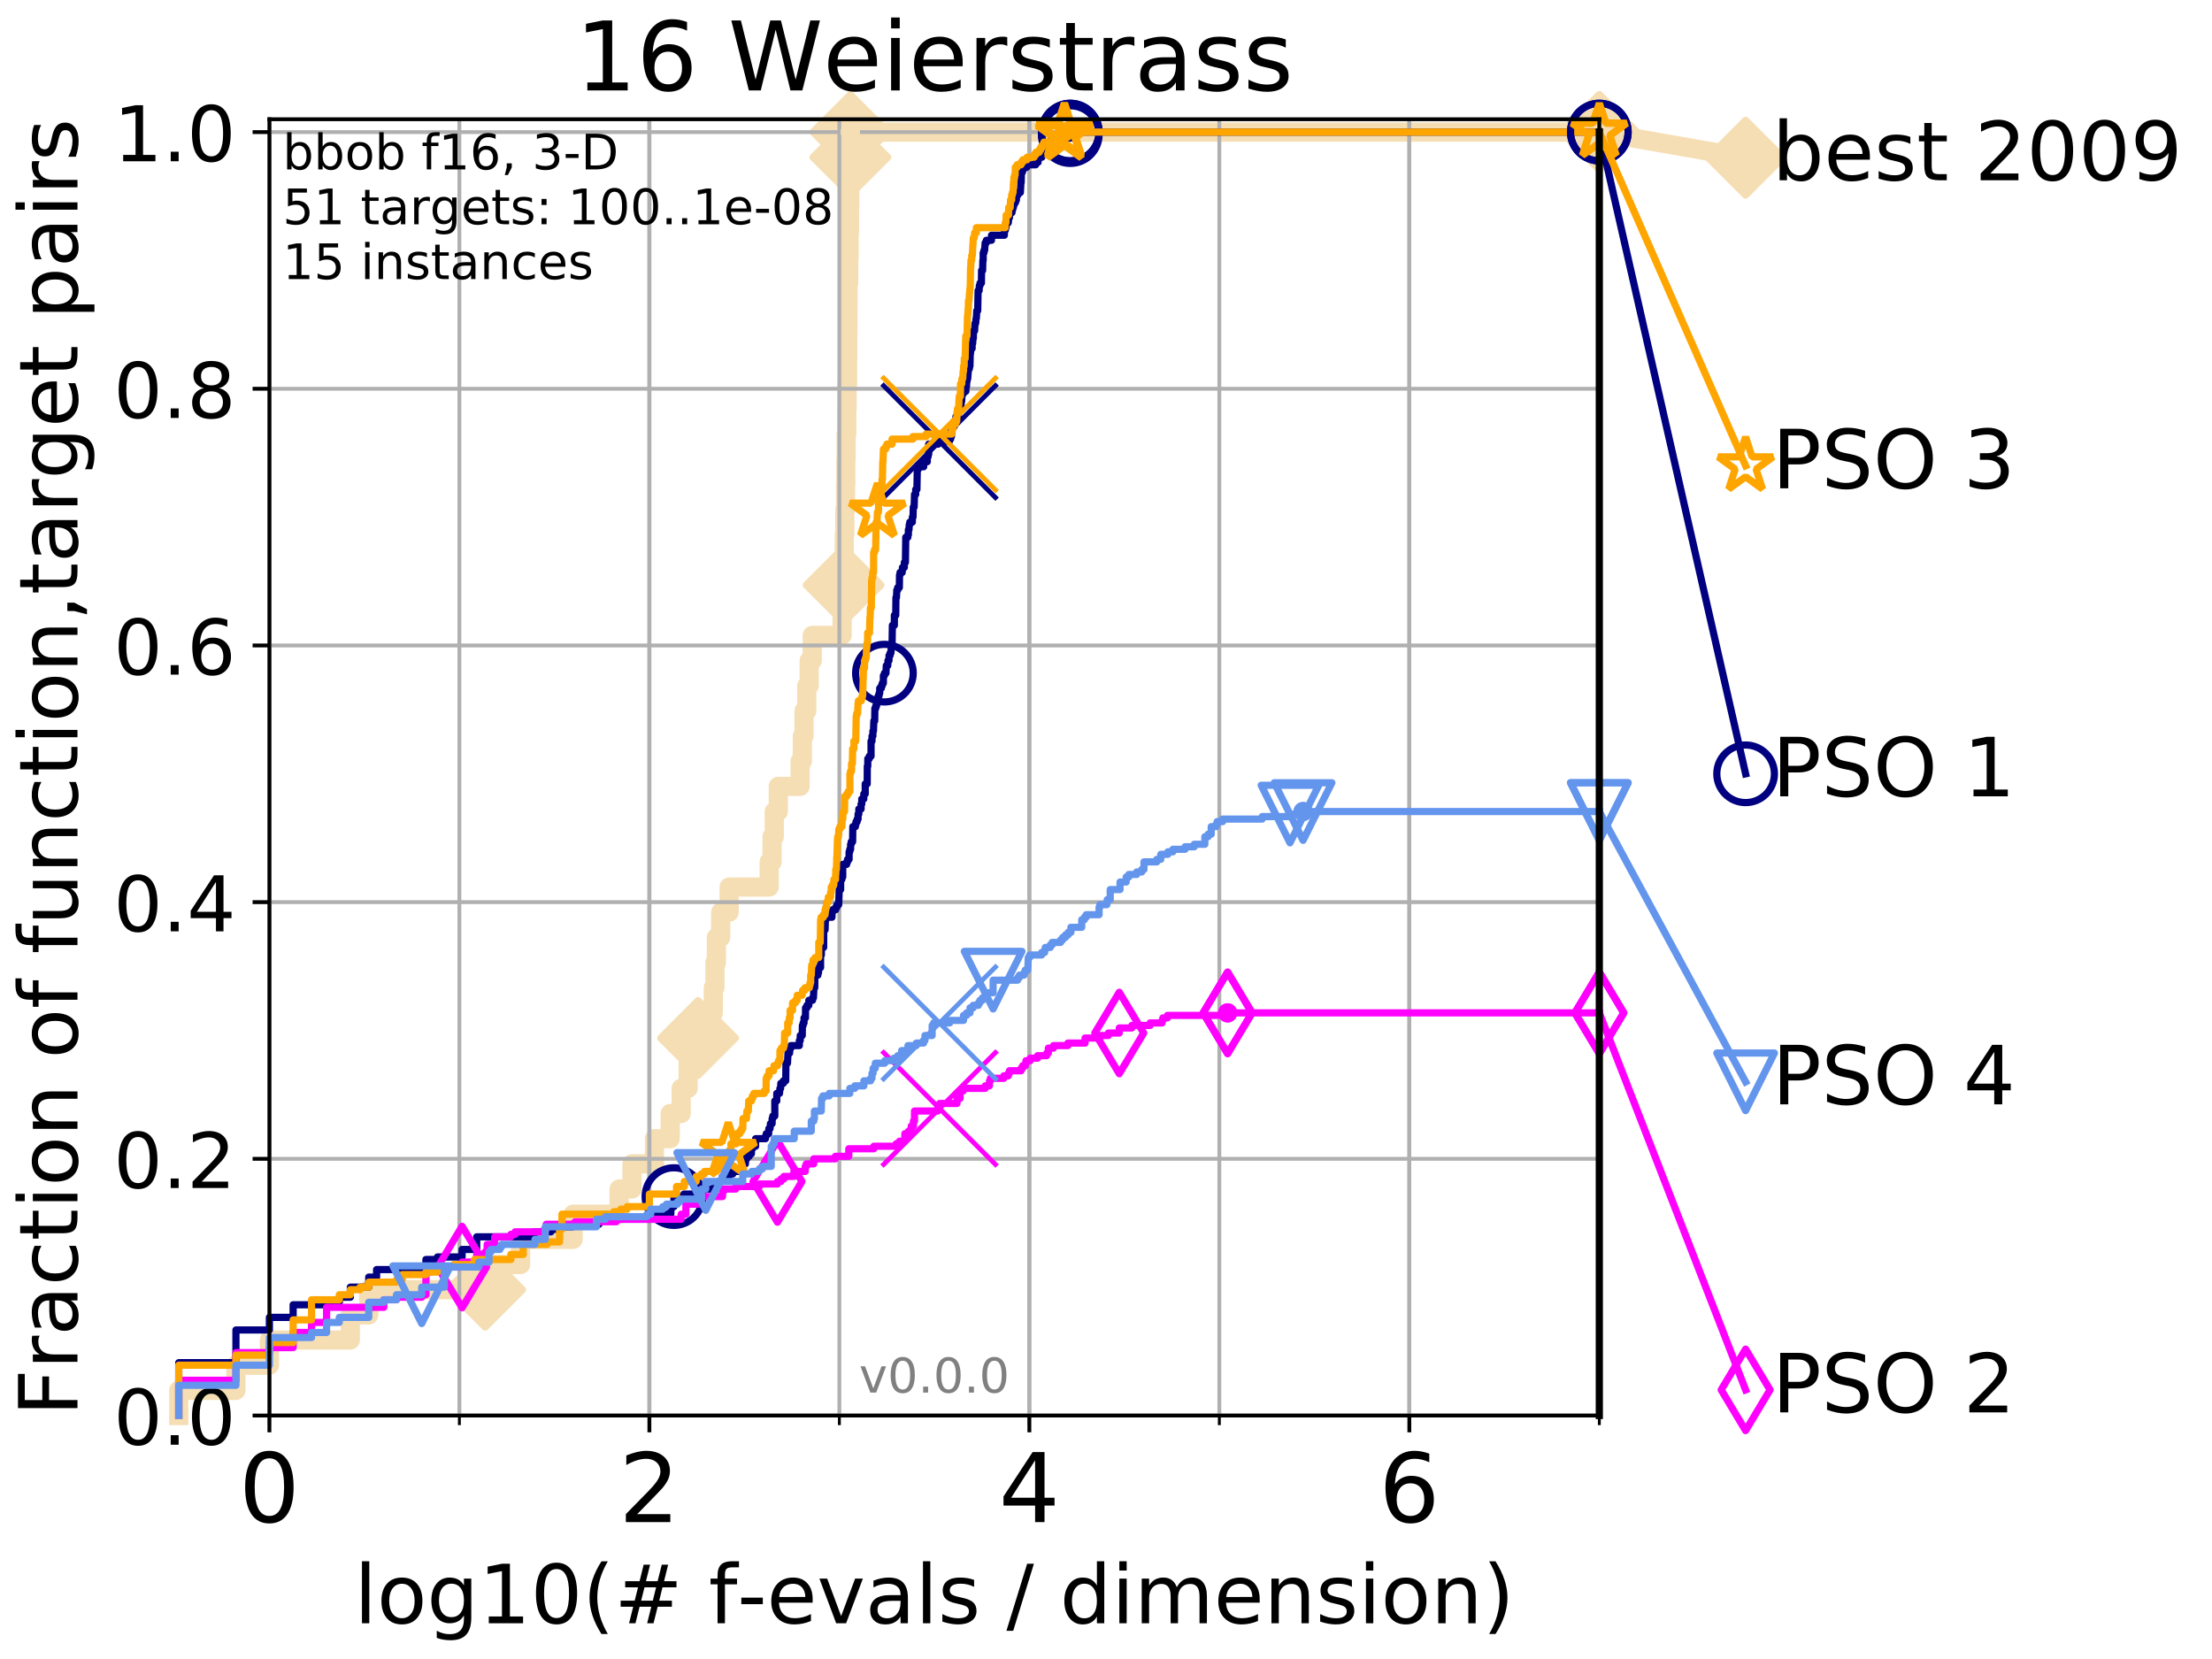 <?xml version="1.0" encoding="utf-8" standalone="no"?>
<!DOCTYPE svg PUBLIC "-//W3C//DTD SVG 1.1//EN"
  "http://www.w3.org/Graphics/SVG/1.1/DTD/svg11.dtd">
<!-- Created with matplotlib (http://matplotlib.org/) -->
<svg height="345.6pt" version="1.1" viewBox="0 0 460.8 345.6" width="460.8pt" xmlns="http://www.w3.org/2000/svg" xmlns:xlink="http://www.w3.org/1999/xlink">
 <defs>
  <style type="text/css">
*{stroke-linecap:butt;stroke-linejoin:round;}
  </style>
 </defs>
 <g id="figure_1">
  <g id="patch_1">
   <path d="M 0 345.6 
L 460.8 345.6 
L 460.8 0 
L 0 0 
z
" style="fill:#ffffff;"/>
  </g>
  <g id="axes_1">
   <g id="patch_2">
    <path d="M 56.12 294.88 
L 333.168 294.88 
L 333.168 24.84 
L 56.12 24.84 
z
" style="fill:#ffffff;"/>
   </g>
   <g id="line2d_1">
    <path d="M 37.236 294.88 
L 37.236 289.638 
L 49.151 289.638 
L 49.151 284.395 
L 56.12 284.395 
L 56.12 279.153 
L 72.979 279.153 
L 72.979 273.91 
L 76.815 273.91 
L 76.815 268.668 
L 101.068 268.668 
L 101.068 263.425 
L 108.451 263.425 
L 108.451 258.183 
L 119.383 258.183 
L 119.383 252.94 
L 128.981 252.94 
L 128.981 247.698 
L 131.655 247.698 
L 131.655 242.455 
L 136.332 242.455 
L 136.332 237.213 
L 139.609 237.213 
L 139.609 231.97 
L 141.899 231.97 
L 141.899 226.728 
L 143.355 226.728 
L 143.355 221.485 
L 145.412 221.485 
L 145.412 216.243 
L 146.667 216.243 
L 146.667 211 
L 148.593 211 
L 148.593 205.758 
L 148.933 205.758 
L 148.933 200.515 
L 149.241 200.515 
L 149.241 195.273 
L 150.133 195.273 
L 150.133 190.03 
L 151.898 190.03 
L 151.898 184.788 
L 160.228 184.788 
L 160.228 179.546 
L 160.834 179.546 
L 160.834 174.303 
L 161.294 174.303 
L 161.294 169.061 
L 162.131 169.061 
L 162.131 163.818 
L 166.675 163.818 
L 166.675 158.576 
L 167.139 158.576 
L 167.139 153.333 
L 167.494 153.333 
L 167.494 148.091 
L 168.065 148.091 
L 168.065 142.848 
L 168.568 142.848 
L 168.568 137.606 
L 169.208 137.606 
L 169.208 132.363 
L 175.424 132.363 
L 175.424 127.121 
L 175.666 127.121 
L 175.666 121.878 
L 175.737 121.878 
L 175.737 116.636 
L 175.867 116.636 
L 175.867 111.393 
L 175.986 111.393 
L 175.986 106.151 
L 176.141 106.151 
L 176.141 100.908 
L 176.199 100.908 
L 176.199 95.666 
L 176.262 95.666 
L 176.262 90.423 
L 176.394 90.423 
L 176.394 85.181 
L 176.462 85.181 
L 176.462 79.938 
L 176.576 79.938 
L 176.576 74.696 
L 176.612 74.696 
L 176.612 69.453 
L 176.643 69.453 
L 176.643 64.211 
L 176.669 64.211 
L 176.669 58.969 
L 176.808 58.969 
L 176.808 53.726 
L 176.874 53.726 
L 176.874 48.484 
L 176.961 48.484 
L 176.961 43.241 
L 177.021 43.241 
L 177.021 37.999 
L 177.082 37.999 
L 177.082 32.756 
L 177.142 32.756 
L 177.142 27.514 
L 333.168 27.514 
" style="fill:none;stroke:#f5deb3;stroke-linecap:square;stroke-width:4;"/>
   </g>
   <g id="line2d_2">
    <defs>
     <path d="M -0 7.778 
L 7.778 0 
L 0 -7.778 
L -7.778 -0 
z
" id="mc7e9baad80" style="stroke:#f5deb3;stroke-linejoin:miter;stroke-width:1.5;"/>
    </defs>
    <g>
     <use style="fill:#f5deb3;stroke:#f5deb3;stroke-linejoin:miter;stroke-width:1.5;" x="101.068" xlink:href="#mc7e9baad80" y="268.668"/>
     <use style="fill:#f5deb3;stroke:#f5deb3;stroke-linejoin:miter;stroke-width:1.5;" x="145.412" xlink:href="#mc7e9baad80" y="216.243"/>
     <use style="fill:#f5deb3;stroke:#f5deb3;stroke-linejoin:miter;stroke-width:1.5;" x="175.737" xlink:href="#mc7e9baad80" y="121.878"/>
     <use style="fill:#f5deb3;stroke:#f5deb3;stroke-linejoin:miter;stroke-width:1.5;" x="177.142" xlink:href="#mc7e9baad80" y="32.756"/>
     <use style="fill:#f5deb3;stroke:#f5deb3;stroke-linejoin:miter;stroke-width:1.5;" x="177.142" xlink:href="#mc7e9baad80" y="27.514"/>
     <use style="fill:#f5deb3;stroke:#f5deb3;stroke-linejoin:miter;stroke-width:1.5;" x="333.168" xlink:href="#mc7e9baad80" y="27.514"/>
    </g>
   </g>
   <g id="line2d_3">
    <path style="fill:none;stroke:#f5deb3;stroke-linecap:square;stroke-width:4;"/>
    <g/>
   </g>
   <g id="line2d_4">
    <path d="M 333.168 27.514 
L 363.643 32.861 
" style="fill:none;stroke:#f5deb3;stroke-linecap:square;stroke-width:4;"/>
    <g>
     <use style="fill:#f5deb3;stroke:#f5deb3;stroke-linejoin:miter;stroke-width:1.5;" x="333.168" xlink:href="#mc7e9baad80" y="27.514"/>
     <use style="fill:#f5deb3;stroke:#f5deb3;stroke-linejoin:miter;stroke-width:1.5;" x="363.643" xlink:href="#mc7e9baad80" y="32.861"/>
    </g>
   </g>
   <g id="matplotlib.axis_1">
    <g id="xtick_1">
     <g id="line2d_5">
      <path clip-path="url(#pbe335a53a1)" d="M 56.12 294.88 
L 56.12 24.84 
" style="fill:none;stroke:#b0b0b0;stroke-linecap:square;stroke-width:0.8;"/>
     </g>
     <g id="line2d_6">
      <defs>
       <path d="M 0 0 
L 0 3.5 
" id="m927dce0831" style="stroke:#000000;stroke-width:0.8;"/>
      </defs>
      <g>
       <use style="stroke:#000000;stroke-width:0.8;" x="56.12" xlink:href="#m927dce0831" y="294.88"/>
      </g>
     </g>
     <g id="text_1">
      <!-- 0 -->
      <defs>
       <path d="M 31.781 66.406 
Q 24.172 66.406 20.328 58.906 
Q 16.5 51.422 16.5 36.375 
Q 16.5 21.391 20.328 13.891 
Q 24.172 6.391 31.781 6.391 
Q 39.453 6.391 43.281 13.891 
Q 47.125 21.391 47.125 36.375 
Q 47.125 51.422 43.281 58.906 
Q 39.453 66.406 31.781 66.406 
z
M 31.781 74.219 
Q 44.047 74.219 50.516 64.516 
Q 56.984 54.828 56.984 36.375 
Q 56.984 17.969 50.516 8.266 
Q 44.047 -1.422 31.781 -1.422 
Q 19.531 -1.422 13.062 8.266 
Q 6.594 17.969 6.594 36.375 
Q 6.594 54.828 13.062 64.516 
Q 19.531 74.219 31.781 74.219 
z
" id="DejaVuSans-30"/>
      </defs>
      <g transform="translate(49.758 317.077)scale(0.2 -0.2)">
       <use xlink:href="#DejaVuSans-30"/>
      </g>
     </g>
    </g>
    <g id="xtick_2">
     <g id="line2d_7">
      <path clip-path="url(#pbe335a53a1)" d="M 135.277 294.88 
L 135.277 24.84 
" style="fill:none;stroke:#b0b0b0;stroke-linecap:square;stroke-width:0.8;"/>
     </g>
     <g id="line2d_8">
      <g>
       <use style="stroke:#000000;stroke-width:0.8;" x="135.277" xlink:href="#m927dce0831" y="294.88"/>
      </g>
     </g>
     <g id="text_2">
      <!-- 2 -->
      <defs>
       <path d="M 19.188 8.297 
L 53.609 8.297 
L 53.609 0 
L 7.328 0 
L 7.328 8.297 
Q 12.938 14.109 22.625 23.891 
Q 32.328 33.688 34.812 36.531 
Q 39.547 41.844 41.422 45.531 
Q 43.312 49.219 43.312 52.781 
Q 43.312 58.594 39.234 62.25 
Q 35.156 65.922 28.609 65.922 
Q 23.969 65.922 18.812 64.312 
Q 13.672 62.703 7.812 59.422 
L 7.812 69.391 
Q 13.766 71.781 18.938 73 
Q 24.125 74.219 28.422 74.219 
Q 39.75 74.219 46.484 68.547 
Q 53.219 62.891 53.219 53.422 
Q 53.219 48.922 51.531 44.891 
Q 49.859 40.875 45.406 35.406 
Q 44.188 33.984 37.641 27.219 
Q 31.109 20.453 19.188 8.297 
z
" id="DejaVuSans-32"/>
      </defs>
      <g transform="translate(128.914 317.077)scale(0.2 -0.2)">
       <use xlink:href="#DejaVuSans-32"/>
      </g>
     </g>
    </g>
    <g id="xtick_3">
     <g id="line2d_9">
      <path clip-path="url(#pbe335a53a1)" d="M 214.433 294.88 
L 214.433 24.84 
" style="fill:none;stroke:#b0b0b0;stroke-linecap:square;stroke-width:0.8;"/>
     </g>
     <g id="line2d_10">
      <g>
       <use style="stroke:#000000;stroke-width:0.8;" x="214.433" xlink:href="#m927dce0831" y="294.88"/>
      </g>
     </g>
     <g id="text_3">
      <!-- 4 -->
      <defs>
       <path d="M 37.797 64.312 
L 12.891 25.391 
L 37.797 25.391 
z
M 35.203 72.906 
L 47.609 72.906 
L 47.609 25.391 
L 58.016 25.391 
L 58.016 17.188 
L 47.609 17.188 
L 47.609 0 
L 37.797 0 
L 37.797 17.188 
L 4.891 17.188 
L 4.891 26.703 
z
" id="DejaVuSans-34"/>
      </defs>
      <g transform="translate(208.071 317.077)scale(0.2 -0.2)">
       <use xlink:href="#DejaVuSans-34"/>
      </g>
     </g>
    </g>
    <g id="xtick_4">
     <g id="line2d_11">
      <path clip-path="url(#pbe335a53a1)" d="M 293.59 294.88 
L 293.59 24.84 
" style="fill:none;stroke:#b0b0b0;stroke-linecap:square;stroke-width:0.8;"/>
     </g>
     <g id="line2d_12">
      <g>
       <use style="stroke:#000000;stroke-width:0.8;" x="293.59" xlink:href="#m927dce0831" y="294.88"/>
      </g>
     </g>
     <g id="text_4">
      <!-- 6 -->
      <defs>
       <path d="M 33.016 40.375 
Q 26.375 40.375 22.484 35.828 
Q 18.609 31.297 18.609 23.391 
Q 18.609 15.531 22.484 10.953 
Q 26.375 6.391 33.016 6.391 
Q 39.656 6.391 43.531 10.953 
Q 47.406 15.531 47.406 23.391 
Q 47.406 31.297 43.531 35.828 
Q 39.656 40.375 33.016 40.375 
z
M 52.594 71.297 
L 52.594 62.312 
Q 48.875 64.062 45.094 64.984 
Q 41.312 65.922 37.594 65.922 
Q 27.828 65.922 22.672 59.328 
Q 17.531 52.734 16.797 39.406 
Q 19.672 43.656 24.016 45.922 
Q 28.375 48.188 33.594 48.188 
Q 44.578 48.188 50.953 41.516 
Q 57.328 34.859 57.328 23.391 
Q 57.328 12.156 50.688 5.359 
Q 44.047 -1.422 33.016 -1.422 
Q 20.359 -1.422 13.672 8.266 
Q 6.984 17.969 6.984 36.375 
Q 6.984 53.656 15.188 63.938 
Q 23.391 74.219 37.203 74.219 
Q 40.922 74.219 44.703 73.484 
Q 48.484 72.75 52.594 71.297 
z
" id="DejaVuSans-36"/>
      </defs>
      <g transform="translate(287.227 317.077)scale(0.2 -0.2)">
       <use xlink:href="#DejaVuSans-36"/>
      </g>
     </g>
    </g>
    <g id="xtick_5">
     <g id="line2d_13">
      <path clip-path="url(#pbe335a53a1)" d="M 56.12 294.88 
L 56.12 24.84 
" style="fill:none;stroke:#b0b0b0;stroke-linecap:square;stroke-width:0.8;"/>
     </g>
     <g id="line2d_14">
      <defs>
       <path d="M 0 0 
L 0 2 
" id="mee42587542" style="stroke:#000000;stroke-width:0.6;"/>
      </defs>
      <g>
       <use style="stroke:#000000;stroke-width:0.6;" x="56.12" xlink:href="#mee42587542" y="294.88"/>
      </g>
     </g>
    </g>
    <g id="xtick_6">
     <g id="line2d_15">
      <path clip-path="url(#pbe335a53a1)" d="M 95.698 294.88 
L 95.698 24.84 
" style="fill:none;stroke:#b0b0b0;stroke-linecap:square;stroke-width:0.8;"/>
     </g>
     <g id="line2d_16">
      <g>
       <use style="stroke:#000000;stroke-width:0.6;" x="95.698" xlink:href="#mee42587542" y="294.88"/>
      </g>
     </g>
    </g>
    <g id="xtick_7">
     <g id="line2d_17">
      <path clip-path="url(#pbe335a53a1)" d="M 135.277 294.88 
L 135.277 24.84 
" style="fill:none;stroke:#b0b0b0;stroke-linecap:square;stroke-width:0.8;"/>
     </g>
     <g id="line2d_18">
      <g>
       <use style="stroke:#000000;stroke-width:0.6;" x="135.277" xlink:href="#mee42587542" y="294.88"/>
      </g>
     </g>
    </g>
    <g id="xtick_8">
     <g id="line2d_19">
      <path clip-path="url(#pbe335a53a1)" d="M 174.855 294.88 
L 174.855 24.84 
" style="fill:none;stroke:#b0b0b0;stroke-linecap:square;stroke-width:0.8;"/>
     </g>
     <g id="line2d_20">
      <g>
       <use style="stroke:#000000;stroke-width:0.6;" x="174.855" xlink:href="#mee42587542" y="294.88"/>
      </g>
     </g>
    </g>
    <g id="xtick_9">
     <g id="line2d_21">
      <path clip-path="url(#pbe335a53a1)" d="M 214.433 294.88 
L 214.433 24.84 
" style="fill:none;stroke:#b0b0b0;stroke-linecap:square;stroke-width:0.8;"/>
     </g>
     <g id="line2d_22">
      <g>
       <use style="stroke:#000000;stroke-width:0.6;" x="214.433" xlink:href="#mee42587542" y="294.88"/>
      </g>
     </g>
    </g>
    <g id="xtick_10">
     <g id="line2d_23">
      <path clip-path="url(#pbe335a53a1)" d="M 254.011 294.88 
L 254.011 24.84 
" style="fill:none;stroke:#b0b0b0;stroke-linecap:square;stroke-width:0.8;"/>
     </g>
     <g id="line2d_24">
      <g>
       <use style="stroke:#000000;stroke-width:0.6;" x="254.011" xlink:href="#mee42587542" y="294.88"/>
      </g>
     </g>
    </g>
    <g id="xtick_11">
     <g id="line2d_25">
      <path clip-path="url(#pbe335a53a1)" d="M 293.59 294.88 
L 293.59 24.84 
" style="fill:none;stroke:#b0b0b0;stroke-linecap:square;stroke-width:0.8;"/>
     </g>
     <g id="line2d_26">
      <g>
       <use style="stroke:#000000;stroke-width:0.6;" x="293.59" xlink:href="#mee42587542" y="294.88"/>
      </g>
     </g>
    </g>
    <g id="xtick_12">
     <g id="line2d_27">
      <path clip-path="url(#pbe335a53a1)" d="M 333.168 294.88 
L 333.168 24.84 
" style="fill:none;stroke:#b0b0b0;stroke-linecap:square;stroke-width:0.8;"/>
     </g>
     <g id="line2d_28">
      <g>
       <use style="stroke:#000000;stroke-width:0.6;" x="333.168" xlink:href="#mee42587542" y="294.88"/>
      </g>
     </g>
    </g>
    <g id="text_5">
     <!-- log10(# f-evals / dimension) -->
     <defs>
      <path d="M 9.422 75.984 
L 18.406 75.984 
L 18.406 0 
L 9.422 0 
z
" id="DejaVuSans-6c"/>
      <path d="M 30.609 48.391 
Q 23.391 48.391 19.188 42.75 
Q 14.984 37.109 14.984 27.297 
Q 14.984 17.484 19.156 11.844 
Q 23.344 6.203 30.609 6.203 
Q 37.797 6.203 41.984 11.859 
Q 46.188 17.531 46.188 27.297 
Q 46.188 37.016 41.984 42.703 
Q 37.797 48.391 30.609 48.391 
z
M 30.609 56 
Q 42.328 56 49.016 48.375 
Q 55.719 40.766 55.719 27.297 
Q 55.719 13.875 49.016 6.219 
Q 42.328 -1.422 30.609 -1.422 
Q 18.844 -1.422 12.172 6.219 
Q 5.516 13.875 5.516 27.297 
Q 5.516 40.766 12.172 48.375 
Q 18.844 56 30.609 56 
z
" id="DejaVuSans-6f"/>
      <path d="M 45.406 27.984 
Q 45.406 37.75 41.375 43.109 
Q 37.359 48.484 30.078 48.484 
Q 22.859 48.484 18.828 43.109 
Q 14.797 37.75 14.797 27.984 
Q 14.797 18.266 18.828 12.891 
Q 22.859 7.516 30.078 7.516 
Q 37.359 7.516 41.375 12.891 
Q 45.406 18.266 45.406 27.984 
z
M 54.391 6.781 
Q 54.391 -7.172 48.188 -13.984 
Q 42 -20.797 29.203 -20.797 
Q 24.469 -20.797 20.266 -20.094 
Q 16.062 -19.391 12.109 -17.922 
L 12.109 -9.188 
Q 16.062 -11.328 19.922 -12.344 
Q 23.781 -13.375 27.781 -13.375 
Q 36.625 -13.375 41.016 -8.766 
Q 45.406 -4.156 45.406 5.172 
L 45.406 9.625 
Q 42.625 4.781 38.281 2.391 
Q 33.938 0 27.875 0 
Q 17.828 0 11.672 7.656 
Q 5.516 15.328 5.516 27.984 
Q 5.516 40.672 11.672 48.328 
Q 17.828 56 27.875 56 
Q 33.938 56 38.281 53.609 
Q 42.625 51.219 45.406 46.391 
L 45.406 54.688 
L 54.391 54.688 
z
" id="DejaVuSans-67"/>
      <path d="M 12.406 8.297 
L 28.516 8.297 
L 28.516 63.922 
L 10.984 60.406 
L 10.984 69.391 
L 28.422 72.906 
L 38.281 72.906 
L 38.281 8.297 
L 54.391 8.297 
L 54.391 0 
L 12.406 0 
z
" id="DejaVuSans-31"/>
      <path d="M 31 75.875 
Q 24.469 64.656 21.281 53.656 
Q 18.109 42.672 18.109 31.391 
Q 18.109 20.125 21.312 9.062 
Q 24.516 -2 31 -13.188 
L 23.188 -13.188 
Q 15.875 -1.703 12.234 9.375 
Q 8.594 20.453 8.594 31.391 
Q 8.594 42.281 12.203 53.312 
Q 15.828 64.359 23.188 75.875 
z
" id="DejaVuSans-28"/>
      <path d="M 51.125 44 
L 36.922 44 
L 32.812 27.688 
L 47.125 27.688 
z
M 43.797 71.781 
L 38.719 51.516 
L 52.984 51.516 
L 58.109 71.781 
L 65.922 71.781 
L 60.891 51.516 
L 76.125 51.516 
L 76.125 44 
L 58.984 44 
L 54.984 27.688 
L 70.516 27.688 
L 70.516 20.219 
L 53.078 20.219 
L 48 0 
L 40.188 0 
L 45.219 20.219 
L 30.906 20.219 
L 25.875 0 
L 18.016 0 
L 23.094 20.219 
L 7.719 20.219 
L 7.719 27.688 
L 24.906 27.688 
L 29 44 
L 13.281 44 
L 13.281 51.516 
L 30.906 51.516 
L 35.891 71.781 
z
" id="DejaVuSans-23"/>
      <path id="DejaVuSans-20"/>
      <path d="M 37.109 75.984 
L 37.109 68.5 
L 28.516 68.5 
Q 23.688 68.5 21.797 66.547 
Q 19.922 64.594 19.922 59.516 
L 19.922 54.688 
L 34.719 54.688 
L 34.719 47.703 
L 19.922 47.703 
L 19.922 0 
L 10.891 0 
L 10.891 47.703 
L 2.297 47.703 
L 2.297 54.688 
L 10.891 54.688 
L 10.891 58.5 
Q 10.891 67.625 15.141 71.797 
Q 19.391 75.984 28.609 75.984 
z
" id="DejaVuSans-66"/>
      <path d="M 4.891 31.391 
L 31.203 31.391 
L 31.203 23.391 
L 4.891 23.391 
z
" id="DejaVuSans-2d"/>
      <path d="M 56.203 29.594 
L 56.203 25.203 
L 14.891 25.203 
Q 15.484 15.922 20.484 11.062 
Q 25.484 6.203 34.422 6.203 
Q 39.594 6.203 44.453 7.469 
Q 49.312 8.734 54.109 11.281 
L 54.109 2.781 
Q 49.266 0.734 44.188 -0.344 
Q 39.109 -1.422 33.891 -1.422 
Q 20.797 -1.422 13.156 6.188 
Q 5.516 13.812 5.516 26.812 
Q 5.516 40.234 12.766 48.109 
Q 20.016 56 32.328 56 
Q 43.359 56 49.781 48.891 
Q 56.203 41.797 56.203 29.594 
z
M 47.219 32.234 
Q 47.125 39.594 43.094 43.984 
Q 39.062 48.391 32.422 48.391 
Q 24.906 48.391 20.391 44.141 
Q 15.875 39.891 15.188 32.172 
z
" id="DejaVuSans-65"/>
      <path d="M 2.984 54.688 
L 12.5 54.688 
L 29.594 8.797 
L 46.688 54.688 
L 56.203 54.688 
L 35.688 0 
L 23.484 0 
z
" id="DejaVuSans-76"/>
      <path d="M 34.281 27.484 
Q 23.391 27.484 19.188 25 
Q 14.984 22.516 14.984 16.5 
Q 14.984 11.719 18.141 8.906 
Q 21.297 6.109 26.703 6.109 
Q 34.188 6.109 38.703 11.406 
Q 43.219 16.703 43.219 25.484 
L 43.219 27.484 
z
M 52.203 31.203 
L 52.203 0 
L 43.219 0 
L 43.219 8.297 
Q 40.141 3.328 35.547 0.953 
Q 30.953 -1.422 24.312 -1.422 
Q 15.922 -1.422 10.953 3.297 
Q 6 8.016 6 15.922 
Q 6 25.141 12.172 29.828 
Q 18.359 34.516 30.609 34.516 
L 43.219 34.516 
L 43.219 35.406 
Q 43.219 41.609 39.141 45 
Q 35.062 48.391 27.688 48.391 
Q 23 48.391 18.547 47.266 
Q 14.109 46.141 10.016 43.891 
L 10.016 52.203 
Q 14.938 54.109 19.578 55.047 
Q 24.219 56 28.609 56 
Q 40.484 56 46.344 49.844 
Q 52.203 43.703 52.203 31.203 
z
" id="DejaVuSans-61"/>
      <path d="M 44.281 53.078 
L 44.281 44.578 
Q 40.484 46.531 36.375 47.5 
Q 32.281 48.484 27.875 48.484 
Q 21.188 48.484 17.844 46.438 
Q 14.5 44.391 14.5 40.281 
Q 14.5 37.156 16.891 35.375 
Q 19.281 33.594 26.516 31.984 
L 29.594 31.297 
Q 39.156 29.25 43.188 25.516 
Q 47.219 21.781 47.219 15.094 
Q 47.219 7.469 41.188 3.016 
Q 35.156 -1.422 24.609 -1.422 
Q 20.219 -1.422 15.453 -0.562 
Q 10.688 0.297 5.422 2 
L 5.422 11.281 
Q 10.406 8.688 15.234 7.391 
Q 20.062 6.109 24.812 6.109 
Q 31.156 6.109 34.562 8.281 
Q 37.984 10.453 37.984 14.406 
Q 37.984 18.062 35.516 20.016 
Q 33.062 21.969 24.703 23.781 
L 21.578 24.516 
Q 13.234 26.266 9.516 29.906 
Q 5.812 33.547 5.812 39.891 
Q 5.812 47.609 11.281 51.797 
Q 16.75 56 26.812 56 
Q 31.781 56 36.172 55.266 
Q 40.578 54.547 44.281 53.078 
z
" id="DejaVuSans-73"/>
      <path d="M 25.391 72.906 
L 33.688 72.906 
L 8.297 -9.281 
L 0 -9.281 
z
" id="DejaVuSans-2f"/>
      <path d="M 45.406 46.391 
L 45.406 75.984 
L 54.391 75.984 
L 54.391 0 
L 45.406 0 
L 45.406 8.203 
Q 42.578 3.328 38.25 0.953 
Q 33.938 -1.422 27.875 -1.422 
Q 17.969 -1.422 11.734 6.484 
Q 5.516 14.406 5.516 27.297 
Q 5.516 40.188 11.734 48.094 
Q 17.969 56 27.875 56 
Q 33.938 56 38.25 53.625 
Q 42.578 51.266 45.406 46.391 
z
M 14.797 27.297 
Q 14.797 17.391 18.875 11.75 
Q 22.953 6.109 30.078 6.109 
Q 37.203 6.109 41.297 11.75 
Q 45.406 17.391 45.406 27.297 
Q 45.406 37.203 41.297 42.844 
Q 37.203 48.484 30.078 48.484 
Q 22.953 48.484 18.875 42.844 
Q 14.797 37.203 14.797 27.297 
z
" id="DejaVuSans-64"/>
      <path d="M 9.422 54.688 
L 18.406 54.688 
L 18.406 0 
L 9.422 0 
z
M 9.422 75.984 
L 18.406 75.984 
L 18.406 64.594 
L 9.422 64.594 
z
" id="DejaVuSans-69"/>
      <path d="M 52 44.188 
Q 55.375 50.25 60.062 53.125 
Q 64.75 56 71.094 56 
Q 79.641 56 84.281 50.016 
Q 88.922 44.047 88.922 33.016 
L 88.922 0 
L 79.891 0 
L 79.891 32.719 
Q 79.891 40.578 77.094 44.375 
Q 74.312 48.188 68.609 48.188 
Q 61.625 48.188 57.562 43.547 
Q 53.516 38.922 53.516 30.906 
L 53.516 0 
L 44.484 0 
L 44.484 32.719 
Q 44.484 40.625 41.703 44.406 
Q 38.922 48.188 33.109 48.188 
Q 26.219 48.188 22.156 43.531 
Q 18.109 38.875 18.109 30.906 
L 18.109 0 
L 9.078 0 
L 9.078 54.688 
L 18.109 54.688 
L 18.109 46.188 
Q 21.188 51.219 25.484 53.609 
Q 29.781 56 35.688 56 
Q 41.656 56 45.828 52.969 
Q 50 49.953 52 44.188 
z
" id="DejaVuSans-6d"/>
      <path d="M 54.891 33.016 
L 54.891 0 
L 45.906 0 
L 45.906 32.719 
Q 45.906 40.484 42.875 44.328 
Q 39.844 48.188 33.797 48.188 
Q 26.516 48.188 22.312 43.547 
Q 18.109 38.922 18.109 30.906 
L 18.109 0 
L 9.078 0 
L 9.078 54.688 
L 18.109 54.688 
L 18.109 46.188 
Q 21.344 51.125 25.703 53.562 
Q 30.078 56 35.797 56 
Q 45.219 56 50.047 50.172 
Q 54.891 44.344 54.891 33.016 
z
" id="DejaVuSans-6e"/>
      <path d="M 8.016 75.875 
L 15.828 75.875 
Q 23.141 64.359 26.781 53.312 
Q 30.422 42.281 30.422 31.391 
Q 30.422 20.453 26.781 9.375 
Q 23.141 -1.703 15.828 -13.188 
L 8.016 -13.188 
Q 14.5 -2 17.703 9.062 
Q 20.906 20.125 20.906 31.391 
Q 20.906 42.672 17.703 53.656 
Q 14.5 64.656 8.016 75.875 
z
" id="DejaVuSans-29"/>
     </defs>
     <g transform="translate(73.803 338.154)scale(0.17 -0.17)">
      <use xlink:href="#DejaVuSans-6c"/>
      <use x="27.783" xlink:href="#DejaVuSans-6f"/>
      <use x="88.965" xlink:href="#DejaVuSans-67"/>
      <use x="152.441" xlink:href="#DejaVuSans-31"/>
      <use x="216.064" xlink:href="#DejaVuSans-30"/>
      <use x="279.688" xlink:href="#DejaVuSans-28"/>
      <use x="318.701" xlink:href="#DejaVuSans-23"/>
      <use x="402.49" xlink:href="#DejaVuSans-20"/>
      <use x="434.277" xlink:href="#DejaVuSans-66"/>
      <use x="469.404" xlink:href="#DejaVuSans-2d"/>
      <use x="505.488" xlink:href="#DejaVuSans-65"/>
      <use x="567.012" xlink:href="#DejaVuSans-76"/>
      <use x="626.191" xlink:href="#DejaVuSans-61"/>
      <use x="687.471" xlink:href="#DejaVuSans-6c"/>
      <use x="715.254" xlink:href="#DejaVuSans-73"/>
      <use x="767.354" xlink:href="#DejaVuSans-20"/>
      <use x="799.141" xlink:href="#DejaVuSans-2f"/>
      <use x="832.832" xlink:href="#DejaVuSans-20"/>
      <use x="864.619" xlink:href="#DejaVuSans-64"/>
      <use x="928.096" xlink:href="#DejaVuSans-69"/>
      <use x="955.879" xlink:href="#DejaVuSans-6d"/>
      <use x="1053.291" xlink:href="#DejaVuSans-65"/>
      <use x="1114.814" xlink:href="#DejaVuSans-6e"/>
      <use x="1178.193" xlink:href="#DejaVuSans-73"/>
      <use x="1230.293" xlink:href="#DejaVuSans-69"/>
      <use x="1258.076" xlink:href="#DejaVuSans-6f"/>
      <use x="1319.258" xlink:href="#DejaVuSans-6e"/>
      <use x="1382.637" xlink:href="#DejaVuSans-29"/>
     </g>
    </g>
   </g>
   <g id="matplotlib.axis_2">
    <g id="ytick_1">
     <g id="line2d_29">
      <path clip-path="url(#pbe335a53a1)" d="M 56.12 294.88 
L 333.168 294.88 
" style="fill:none;stroke:#b0b0b0;stroke-linecap:square;stroke-width:0.8;"/>
     </g>
     <g id="line2d_30">
      <defs>
       <path d="M 0 0 
L -3.5 0 
" id="mb8dc7af6f6" style="stroke:#000000;stroke-width:0.8;"/>
      </defs>
      <g>
       <use style="stroke:#000000;stroke-width:0.8;" x="56.12" xlink:href="#mb8dc7af6f6" y="294.88"/>
      </g>
     </g>
     <g id="text_6">
      <!-- 0.0 -->
      <defs>
       <path d="M 10.688 12.406 
L 21 12.406 
L 21 0 
L 10.688 0 
z
" id="DejaVuSans-2e"/>
      </defs>
      <g transform="translate(23.675 300.959)scale(0.16 -0.16)">
       <use xlink:href="#DejaVuSans-30"/>
       <use x="63.623" xlink:href="#DejaVuSans-2e"/>
       <use x="95.41" xlink:href="#DejaVuSans-30"/>
      </g>
     </g>
    </g>
    <g id="ytick_2">
     <g id="line2d_31">
      <path clip-path="url(#pbe335a53a1)" d="M 56.12 241.407 
L 333.168 241.407 
" style="fill:none;stroke:#b0b0b0;stroke-linecap:square;stroke-width:0.8;"/>
     </g>
     <g id="line2d_32">
      <g>
       <use style="stroke:#000000;stroke-width:0.8;" x="56.12" xlink:href="#mb8dc7af6f6" y="241.407"/>
      </g>
     </g>
     <g id="text_7">
      <!-- 0.2 -->
      <g transform="translate(23.675 247.485)scale(0.16 -0.16)">
       <use xlink:href="#DejaVuSans-30"/>
       <use x="63.623" xlink:href="#DejaVuSans-2e"/>
       <use x="95.41" xlink:href="#DejaVuSans-32"/>
      </g>
     </g>
    </g>
    <g id="ytick_3">
     <g id="line2d_33">
      <path clip-path="url(#pbe335a53a1)" d="M 56.12 187.933 
L 333.168 187.933 
" style="fill:none;stroke:#b0b0b0;stroke-linecap:square;stroke-width:0.8;"/>
     </g>
     <g id="line2d_34">
      <g>
       <use style="stroke:#000000;stroke-width:0.8;" x="56.12" xlink:href="#mb8dc7af6f6" y="187.933"/>
      </g>
     </g>
     <g id="text_8">
      <!-- 0.4 -->
      <g transform="translate(23.675 194.012)scale(0.16 -0.16)">
       <use xlink:href="#DejaVuSans-30"/>
       <use x="63.623" xlink:href="#DejaVuSans-2e"/>
       <use x="95.41" xlink:href="#DejaVuSans-34"/>
      </g>
     </g>
    </g>
    <g id="ytick_4">
     <g id="line2d_35">
      <path clip-path="url(#pbe335a53a1)" d="M 56.12 134.46 
L 333.168 134.46 
" style="fill:none;stroke:#b0b0b0;stroke-linecap:square;stroke-width:0.8;"/>
     </g>
     <g id="line2d_36">
      <g>
       <use style="stroke:#000000;stroke-width:0.8;" x="56.12" xlink:href="#mb8dc7af6f6" y="134.46"/>
      </g>
     </g>
     <g id="text_9">
      <!-- 0.6 -->
      <g transform="translate(23.675 140.539)scale(0.16 -0.16)">
       <use xlink:href="#DejaVuSans-30"/>
       <use x="63.623" xlink:href="#DejaVuSans-2e"/>
       <use x="95.41" xlink:href="#DejaVuSans-36"/>
      </g>
     </g>
    </g>
    <g id="ytick_5">
     <g id="line2d_37">
      <path clip-path="url(#pbe335a53a1)" d="M 56.12 80.987 
L 333.168 80.987 
" style="fill:none;stroke:#b0b0b0;stroke-linecap:square;stroke-width:0.8;"/>
     </g>
     <g id="line2d_38">
      <g>
       <use style="stroke:#000000;stroke-width:0.8;" x="56.12" xlink:href="#mb8dc7af6f6" y="80.987"/>
      </g>
     </g>
     <g id="text_10">
      <!-- 0.8 -->
      <defs>
       <path d="M 31.781 34.625 
Q 24.75 34.625 20.719 30.859 
Q 16.703 27.094 16.703 20.516 
Q 16.703 13.922 20.719 10.156 
Q 24.75 6.391 31.781 6.391 
Q 38.812 6.391 42.859 10.172 
Q 46.922 13.969 46.922 20.516 
Q 46.922 27.094 42.891 30.859 
Q 38.875 34.625 31.781 34.625 
z
M 21.922 38.812 
Q 15.578 40.375 12.031 44.719 
Q 8.5 49.078 8.5 55.328 
Q 8.5 64.062 14.719 69.141 
Q 20.953 74.219 31.781 74.219 
Q 42.672 74.219 48.875 69.141 
Q 55.078 64.062 55.078 55.328 
Q 55.078 49.078 51.531 44.719 
Q 48 40.375 41.703 38.812 
Q 48.828 37.156 52.797 32.312 
Q 56.781 27.484 56.781 20.516 
Q 56.781 9.906 50.312 4.234 
Q 43.844 -1.422 31.781 -1.422 
Q 19.734 -1.422 13.25 4.234 
Q 6.781 9.906 6.781 20.516 
Q 6.781 27.484 10.781 32.312 
Q 14.797 37.156 21.922 38.812 
z
M 18.312 54.391 
Q 18.312 48.734 21.844 45.562 
Q 25.391 42.391 31.781 42.391 
Q 38.141 42.391 41.719 45.562 
Q 45.312 48.734 45.312 54.391 
Q 45.312 60.062 41.719 63.234 
Q 38.141 66.406 31.781 66.406 
Q 25.391 66.406 21.844 63.234 
Q 18.312 60.062 18.312 54.391 
z
" id="DejaVuSans-38"/>
      </defs>
      <g transform="translate(23.675 87.066)scale(0.16 -0.16)">
       <use xlink:href="#DejaVuSans-30"/>
       <use x="63.623" xlink:href="#DejaVuSans-2e"/>
       <use x="95.41" xlink:href="#DejaVuSans-38"/>
      </g>
     </g>
    </g>
    <g id="ytick_6">
     <g id="line2d_39">
      <path clip-path="url(#pbe335a53a1)" d="M 56.12 27.514 
L 333.168 27.514 
" style="fill:none;stroke:#b0b0b0;stroke-linecap:square;stroke-width:0.8;"/>
     </g>
     <g id="line2d_40">
      <g>
       <use style="stroke:#000000;stroke-width:0.8;" x="56.12" xlink:href="#mb8dc7af6f6" y="27.514"/>
      </g>
     </g>
     <g id="text_11">
      <!-- 1.0 -->
      <g transform="translate(23.675 33.592)scale(0.16 -0.16)">
       <use xlink:href="#DejaVuSans-31"/>
       <use x="63.623" xlink:href="#DejaVuSans-2e"/>
       <use x="95.41" xlink:href="#DejaVuSans-30"/>
      </g>
     </g>
    </g>
    <g id="text_12">
     <!-- Fraction of function,target pairs -->
     <defs>
      <path d="M 9.812 72.906 
L 51.703 72.906 
L 51.703 64.594 
L 19.672 64.594 
L 19.672 43.109 
L 48.578 43.109 
L 48.578 34.812 
L 19.672 34.812 
L 19.672 0 
L 9.812 0 
z
" id="DejaVuSans-46"/>
      <path d="M 41.109 46.297 
Q 39.594 47.172 37.812 47.578 
Q 36.031 48 33.891 48 
Q 26.266 48 22.188 43.047 
Q 18.109 38.094 18.109 28.812 
L 18.109 0 
L 9.078 0 
L 9.078 54.688 
L 18.109 54.688 
L 18.109 46.188 
Q 20.953 51.172 25.484 53.578 
Q 30.031 56 36.531 56 
Q 37.453 56 38.578 55.875 
Q 39.703 55.766 41.062 55.516 
z
" id="DejaVuSans-72"/>
      <path d="M 48.781 52.594 
L 48.781 44.188 
Q 44.969 46.297 41.141 47.344 
Q 37.312 48.391 33.406 48.391 
Q 24.656 48.391 19.812 42.844 
Q 14.984 37.312 14.984 27.297 
Q 14.984 17.281 19.812 11.734 
Q 24.656 6.203 33.406 6.203 
Q 37.312 6.203 41.141 7.25 
Q 44.969 8.297 48.781 10.406 
L 48.781 2.094 
Q 45.016 0.344 40.984 -0.531 
Q 36.969 -1.422 32.422 -1.422 
Q 20.062 -1.422 12.781 6.344 
Q 5.516 14.109 5.516 27.297 
Q 5.516 40.672 12.859 48.328 
Q 20.219 56 33.016 56 
Q 37.156 56 41.109 55.141 
Q 45.062 54.297 48.781 52.594 
z
" id="DejaVuSans-63"/>
      <path d="M 18.312 70.219 
L 18.312 54.688 
L 36.812 54.688 
L 36.812 47.703 
L 18.312 47.703 
L 18.312 18.016 
Q 18.312 11.328 20.141 9.422 
Q 21.969 7.516 27.594 7.516 
L 36.812 7.516 
L 36.812 0 
L 27.594 0 
Q 17.188 0 13.234 3.875 
Q 9.281 7.766 9.281 18.016 
L 9.281 47.703 
L 2.688 47.703 
L 2.688 54.688 
L 9.281 54.688 
L 9.281 70.219 
z
" id="DejaVuSans-74"/>
      <path d="M 8.5 21.578 
L 8.5 54.688 
L 17.484 54.688 
L 17.484 21.922 
Q 17.484 14.156 20.5 10.266 
Q 23.531 6.391 29.594 6.391 
Q 36.859 6.391 41.078 11.031 
Q 45.312 15.672 45.312 23.688 
L 45.312 54.688 
L 54.297 54.688 
L 54.297 0 
L 45.312 0 
L 45.312 8.406 
Q 42.047 3.422 37.719 1 
Q 33.406 -1.422 27.688 -1.422 
Q 18.266 -1.422 13.375 4.438 
Q 8.5 10.297 8.5 21.578 
z
M 31.109 56 
z
" id="DejaVuSans-75"/>
      <path d="M 11.719 12.406 
L 22.016 12.406 
L 22.016 4 
L 14.016 -11.625 
L 7.719 -11.625 
L 11.719 4 
z
" id="DejaVuSans-2c"/>
      <path d="M 18.109 8.203 
L 18.109 -20.797 
L 9.078 -20.797 
L 9.078 54.688 
L 18.109 54.688 
L 18.109 46.391 
Q 20.953 51.266 25.266 53.625 
Q 29.594 56 35.594 56 
Q 45.562 56 51.781 48.094 
Q 58.016 40.188 58.016 27.297 
Q 58.016 14.406 51.781 6.484 
Q 45.562 -1.422 35.594 -1.422 
Q 29.594 -1.422 25.266 0.953 
Q 20.953 3.328 18.109 8.203 
z
M 48.688 27.297 
Q 48.688 37.203 44.609 42.844 
Q 40.531 48.484 33.406 48.484 
Q 26.266 48.484 22.188 42.844 
Q 18.109 37.203 18.109 27.297 
Q 18.109 17.391 22.188 11.75 
Q 26.266 6.109 33.406 6.109 
Q 40.531 6.109 44.609 11.75 
Q 48.688 17.391 48.688 27.297 
z
" id="DejaVuSans-70"/>
     </defs>
     <g transform="translate(16.14 294.999)rotate(-90)scale(0.17 -0.17)">
      <use xlink:href="#DejaVuSans-46"/>
      <use x="57.41" xlink:href="#DejaVuSans-72"/>
      <use x="98.523" xlink:href="#DejaVuSans-61"/>
      <use x="159.803" xlink:href="#DejaVuSans-63"/>
      <use x="214.783" xlink:href="#DejaVuSans-74"/>
      <use x="253.992" xlink:href="#DejaVuSans-69"/>
      <use x="281.775" xlink:href="#DejaVuSans-6f"/>
      <use x="342.957" xlink:href="#DejaVuSans-6e"/>
      <use x="406.336" xlink:href="#DejaVuSans-20"/>
      <use x="438.123" xlink:href="#DejaVuSans-6f"/>
      <use x="499.305" xlink:href="#DejaVuSans-66"/>
      <use x="534.51" xlink:href="#DejaVuSans-20"/>
      <use x="566.297" xlink:href="#DejaVuSans-66"/>
      <use x="601.502" xlink:href="#DejaVuSans-75"/>
      <use x="664.881" xlink:href="#DejaVuSans-6e"/>
      <use x="728.26" xlink:href="#DejaVuSans-63"/>
      <use x="783.24" xlink:href="#DejaVuSans-74"/>
      <use x="822.449" xlink:href="#DejaVuSans-69"/>
      <use x="850.232" xlink:href="#DejaVuSans-6f"/>
      <use x="911.414" xlink:href="#DejaVuSans-6e"/>
      <use x="974.793" xlink:href="#DejaVuSans-2c"/>
      <use x="1006.58" xlink:href="#DejaVuSans-74"/>
      <use x="1045.789" xlink:href="#DejaVuSans-61"/>
      <use x="1107.068" xlink:href="#DejaVuSans-72"/>
      <use x="1148.166" xlink:href="#DejaVuSans-67"/>
      <use x="1211.643" xlink:href="#DejaVuSans-65"/>
      <use x="1273.166" xlink:href="#DejaVuSans-74"/>
      <use x="1312.375" xlink:href="#DejaVuSans-20"/>
      <use x="1344.162" xlink:href="#DejaVuSans-70"/>
      <use x="1407.639" xlink:href="#DejaVuSans-61"/>
      <use x="1468.918" xlink:href="#DejaVuSans-69"/>
      <use x="1496.701" xlink:href="#DejaVuSans-72"/>
      <use x="1537.814" xlink:href="#DejaVuSans-73"/>
     </g>
    </g>
   </g>
   <g id="line2d_41">
    <defs>
     <path d="M 0 1.5 
C 0.398 1.5 0.779 1.342 1.061 1.061 
C 1.342 0.779 1.5 0.398 1.5 0 
C 1.5 -0.398 1.342 -0.779 1.061 -1.061 
C 0.779 -1.342 0.398 -1.5 0 -1.5 
C -0.398 -1.5 -0.779 -1.342 -1.061 -1.061 
C -1.342 -0.779 -1.5 -0.398 -1.5 0 
C -1.5 0.398 -1.342 0.779 -1.061 1.061 
C -0.779 1.342 -0.398 1.5 0 1.5 
z
" id="m9f983c31df" style="stroke:#f5deb3;"/>
    </defs>
    <g>
     <use style="fill:#f5deb3;stroke:#f5deb3;" x="177.142" xlink:href="#m9f983c31df" y="27.514"/>
     <use style="fill:#f5deb3;stroke:#f5deb3;" x="177.142" xlink:href="#m9f983c31df" y="27.514"/>
    </g>
   </g>
   <g id="line2d_42">
    <defs>
     <path d="M 0 1.5 
C 0.398 1.5 0.779 1.342 1.061 1.061 
C 1.342 0.779 1.5 0.398 1.5 0 
C 1.5 -0.398 1.342 -0.779 1.061 -1.061 
C 0.779 -1.342 0.398 -1.5 0 -1.5 
C -0.398 -1.5 -0.779 -1.342 -1.061 -1.061 
C -1.342 -0.779 -1.5 -0.398 -1.5 0 
C -1.5 0.398 -1.342 0.779 -1.061 1.061 
C -0.779 1.342 -0.398 1.5 0 1.5 
z
" id="mcee6820339" style="stroke:#000080;"/>
    </defs>
    <g>
     <use style="fill:#000080;stroke:#000080;" x="222.958" xlink:href="#mcee6820339" y="27.514"/>
     <use style="fill:#000080;stroke:#000080;" x="222.958" xlink:href="#mcee6820339" y="27.514"/>
    </g>
   </g>
   <g id="line2d_43">
    <path d="M 37.236 294.88 
L 37.236 283.871 
L 49.151 283.871 
L 49.151 277.056 
L 56.12 277.056 
L 56.12 274.434 
L 61.065 274.434 
L 61.065 271.813 
L 68.034 271.813 
L 68.034 271.289 
L 70.684 271.289 
L 70.684 270.24 
L 72.979 270.24 
L 72.979 268.143 
L 76.815 268.143 
L 76.815 266.046 
L 78.453 266.046 
L 78.453 264.474 
L 87.847 264.474 
L 87.847 263.949 
L 88.729 263.949 
L 88.729 262.377 
L 91.131 262.377 
L 91.131 261.852 
L 96.262 261.852 
L 96.262 260.28 
L 99.303 260.28 
L 99.303 257.658 
L 111.217 257.658 
L 111.217 256.61 
L 114.772 256.61 
L 114.772 256.086 
L 115.869 256.086 
L 115.869 255.561 
L 119.238 255.561 
L 119.238 255.037 
L 124.791 255.037 
L 124.791 253.989 
L 136.967 253.989 
L 136.967 252.94 
L 139.742 252.94 
L 139.786 251.367 
L 140.392 251.367 
L 140.392 249.27 
L 142.474 249.27 
L 142.474 248.746 
L 144.928 248.746 
L 144.928 247.698 
L 148.881 247.698 
L 148.881 246.649 
L 149.643 246.649 
L 149.643 246.125 
L 150.444 246.125 
L 150.491 245.076 
L 151.876 245.076 
L 151.876 244.552 
L 152.665 244.552 
L 152.665 244.028 
L 154.613 244.028 
L 154.613 242.455 
L 155.287 242.455 
L 155.341 241.407 
L 155.571 241.407 
L 155.571 240.882 
L 156.074 240.882 
L 156.074 240.358 
L 156.529 240.358 
L 156.546 239.31 
L 156.761 239.31 
L 156.761 238.785 
L 157.405 238.785 
L 157.405 237.213 
L 159.459 237.213 
L 159.459 236.689 
L 159.627 236.689 
L 159.627 236.164 
L 160.134 236.164 
L 160.161 235.116 
L 160.415 235.116 
L 160.494 234.067 
L 160.847 234.067 
L 160.847 233.019 
L 160.989 233.019 
L 160.989 232.495 
L 161.407 232.495 
L 161.407 229.349 
L 161.816 229.349 
L 161.816 227.776 
L 162.382 227.776 
L 162.476 226.728 
L 162.617 226.728 
L 162.663 225.679 
L 163.191 225.679 
L 163.191 225.155 
L 163.681 225.155 
L 163.725 221.485 
L 164.05 221.485 
L 164.157 219.388 
L 164.485 219.388 
L 164.568 218.34 
L 164.755 218.34 
L 164.755 217.816 
L 166.518 217.816 
L 166.518 216.767 
L 166.703 216.767 
L 166.703 215.719 
L 167.121 215.719 
L 167.148 213.622 
L 167.309 213.622 
L 167.309 213.097 
L 167.494 213.097 
L 167.494 212.049 
L 167.791 212.049 
L 167.808 209.952 
L 168.107 209.952 
L 168.107 209.428 
L 168.493 209.428 
L 168.493 208.379 
L 169.272 208.379 
L 169.272 207.855 
L 169.453 207.855 
L 169.555 205.758 
L 169.726 205.758 
L 169.757 203.137 
L 170.385 203.137 
L 170.385 202.612 
L 170.518 202.612 
L 170.518 201.564 
L 170.94 201.564 
L 170.94 198.943 
L 171.105 198.943 
L 171.119 197.37 
L 171.583 197.37 
L 171.604 193.7 
L 171.878 193.7 
L 171.94 191.603 
L 172.055 191.603 
L 172.055 191.079 
L 173.315 191.079 
L 173.353 190.03 
L 173.447 190.03 
L 173.447 189.506 
L 174.105 189.506 
L 174.105 188.982 
L 174.343 188.982 
L 174.343 188.458 
L 174.717 188.458 
L 174.82 185.312 
L 175.122 185.312 
L 175.122 183.215 
L 175.368 183.215 
L 175.368 182.691 
L 175.557 182.691 
L 175.562 180.07 
L 176.373 180.07 
L 176.373 179.546 
L 176.561 179.546 
L 176.561 179.021 
L 176.884 179.021 
L 176.884 177.449 
L 177.026 177.449 
L 177.026 176.924 
L 177.197 176.924 
L 177.197 175.876 
L 177.327 175.876 
L 177.327 175.352 
L 177.617 175.352 
L 177.661 172.206 
L 178.193 172.206 
L 178.193 171.682 
L 178.329 171.682 
L 178.329 171.158 
L 178.566 171.158 
L 178.566 170.633 
L 178.754 170.633 
L 178.754 169.585 
L 178.909 169.585 
L 178.909 168.536 
L 179.378 168.536 
L 179.378 167.488 
L 179.522 167.488 
L 179.522 166.439 
L 179.945 166.439 
L 179.945 165.391 
L 180.241 165.391 
L 180.241 163.294 
L 180.655 163.294 
L 180.671 159.624 
L 180.769 159.624 
L 180.777 158.051 
L 181.091 158.051 
L 181.091 157.527 
L 181.454 157.527 
L 181.454 154.382 
L 181.659 154.382 
L 181.659 153.333 
L 181.84 153.333 
L 181.84 152.285 
L 181.957 152.285 
L 182.037 150.188 
L 182.217 150.188 
L 182.247 147.566 
L 182.432 147.566 
L 182.432 147.042 
L 182.616 147.042 
L 182.688 145.994 
L 182.732 145.994 
L 182.732 145.469 
L 182.948 145.469 
L 182.948 144.945 
L 183.129 144.945 
L 183.129 144.421 
L 183.26 144.421 
L 183.26 143.372 
L 183.604 143.372 
L 183.604 142.848 
L 183.789 142.848 
L 183.789 142.324 
L 184.023 142.324 
L 184.023 140.751 
L 184.243 140.751 
L 184.243 140.227 
L 184.562 140.227 
L 184.63 138.654 
L 184.939 138.654 
L 184.98 137.606 
L 185.198 137.606 
L 185.198 136.557 
L 185.417 136.557 
L 185.417 136.033 
L 185.595 136.033 
L 185.687 134.46 
L 185.833 134.46 
L 185.9 130.266 
L 186.31 130.266 
L 186.31 128.169 
L 186.602 128.169 
L 186.64 124.499 
L 186.746 124.499 
L 186.821 122.927 
L 187.008 122.927 
L 187.008 122.403 
L 187.347 122.403 
L 187.388 119.781 
L 187.493 119.781 
L 187.493 119.257 
L 187.945 119.257 
L 187.996 118.209 
L 188.387 118.209 
L 188.387 117.16 
L 188.614 117.16 
L 188.689 111.918 
L 189.122 111.918 
L 189.122 111.393 
L 189.234 111.393 
L 189.234 110.345 
L 189.36 110.345 
L 189.411 109.296 
L 189.524 109.296 
L 189.524 108.772 
L 190.06 108.772 
L 190.06 107.724 
L 190.199 107.724 
L 190.253 105.627 
L 190.432 105.627 
L 190.51 103.005 
L 190.755 103.005 
L 190.755 101.957 
L 191.012 101.957 
L 191.086 97.763 
L 191.299 97.763 
L 191.299 97.239 
L 192.419 97.239 
L 192.419 96.19 
L 193.172 96.19 
L 193.172 95.142 
L 193.34 95.142 
L 193.34 94.617 
L 193.467 94.617 
L 193.467 92.52 
L 195.436 92.52 
L 195.436 91.996 
L 197.764 91.996 
L 197.764 91.472 
L 198.031 91.472 
L 198.031 90.948 
L 198.2 90.948 
L 198.264 88.851 
L 198.763 88.851 
L 198.763 87.802 
L 199.097 87.802 
L 199.151 86.754 
L 199.59 86.754 
L 199.59 85.705 
L 199.89 85.705 
L 199.89 85.181 
L 200.18 85.181 
L 200.254 83.608 
L 200.336 83.608 
L 200.414 82.035 
L 200.679 82.035 
L 200.679 81.511 
L 201.209 81.511 
L 201.209 80.463 
L 201.349 80.463 
L 201.378 79.414 
L 201.466 79.414 
L 201.466 78.89 
L 201.593 78.89 
L 201.703 77.317 
L 201.737 77.317 
L 201.737 76.793 
L 201.942 76.793 
L 201.942 76.269 
L 202.06 76.269 
L 202.121 73.647 
L 202.177 73.647 
L 202.245 72.599 
L 202.51 72.599 
L 202.511 71.55 
L 202.624 71.55 
L 202.685 70.502 
L 202.764 70.502 
L 202.795 68.929 
L 203.023 68.929 
L 203.119 67.356 
L 203.245 67.356 
L 203.341 66.308 
L 203.394 66.308 
L 203.474 64.735 
L 203.674 64.735 
L 203.756 60.541 
L 203.97 60.541 
L 204.01 59.493 
L 204.162 59.493 
L 204.162 58.969 
L 204.447 58.969 
L 204.477 56.347 
L 204.697 56.347 
L 204.748 54.25 
L 204.815 54.25 
L 204.815 52.678 
L 204.975 52.678 
L 204.975 52.153 
L 205.118 52.153 
L 205.227 50.581 
L 205.474 50.581 
L 205.474 50.056 
L 206.546 50.056 
L 206.546 49.008 
L 209.224 49.008 
L 209.224 47.959 
L 209.436 47.959 
L 209.436 47.435 
L 209.577 47.435 
L 209.627 46.387 
L 210.053 46.387 
L 210.142 45.338 
L 210.293 45.338 
L 210.338 44.29 
L 210.815 44.29 
L 210.815 43.765 
L 210.944 43.765 
L 210.944 43.241 
L 211.096 43.241 
L 211.096 42.717 
L 211.254 42.717 
L 211.254 42.193 
L 211.546 42.193 
L 211.546 41.668 
L 211.737 41.668 
L 211.759 40.62 
L 212.068 40.62 
L 212.068 40.096 
L 212.563 40.096 
L 212.674 37.999 
L 212.735 37.999 
L 212.777 35.902 
L 212.979 35.902 
L 212.979 35.377 
L 213.195 35.377 
L 213.195 34.853 
L 213.887 34.853 
L 213.887 34.329 
L 215.751 34.329 
L 215.751 33.805 
L 216.253 33.805 
L 216.285 32.756 
L 217.037 32.756 
L 217.037 32.232 
L 217.178 32.232 
L 217.178 31.708 
L 217.365 31.708 
L 217.365 31.183 
L 217.56 31.183 
L 217.56 30.659 
L 218.042 30.659 
L 218.042 30.135 
L 218.948 30.135 
L 219.014 29.086 
L 221.812 29.086 
L 221.821 28.038 
L 222.958 28.038 
L 222.958 27.514 
L 333.168 27.514 
L 333.168 27.514 
" style="fill:none;stroke:#000080;stroke-linecap:square;stroke-width:1.5;"/>
   </g>
   <g id="line2d_44">
    <defs>
     <path d="M 0 6 
C 1.591 6 3.117 5.368 4.243 4.243 
C 5.368 3.117 6 1.591 6 0 
C 6 -1.591 5.368 -3.117 4.243 -4.243 
C 3.117 -5.368 1.591 -6 0 -6 
C -1.591 -6 -3.117 -5.368 -4.243 -4.243 
C -5.368 -3.117 -6 -1.591 -6 0 
C -6 1.591 -5.368 3.117 -4.243 4.243 
C -3.117 5.368 -1.591 6 0 6 
z
" id="m4b51567b87" style="stroke:#000080;stroke-width:1.5;"/>
    </defs>
    <g>
     <use style="fill-opacity:0;stroke:#000080;stroke-width:1.5;" x="140.392" xlink:href="#m4b51567b87" y="249.27"/>
     <use style="fill-opacity:0;stroke:#000080;stroke-width:1.5;" x="184.243" xlink:href="#m4b51567b87" y="140.227"/>
     <use style="fill-opacity:0;stroke:#000080;stroke-width:1.5;" x="222.958" xlink:href="#m4b51567b87" y="28.038"/>
     <use style="fill-opacity:0;stroke:#000080;stroke-width:1.5;" x="222.958" xlink:href="#m4b51567b87" y="27.514"/>
     <use style="fill-opacity:0;stroke:#000080;stroke-width:1.5;" x="222.958" xlink:href="#m4b51567b87" y="27.514"/>
     <use style="fill-opacity:0;stroke:#000080;stroke-width:1.5;" x="333.168" xlink:href="#m4b51567b87" y="27.514"/>
    </g>
   </g>
   <g id="line2d_45">
    <path style="fill:none;stroke:#000080;stroke-linecap:square;stroke-width:1.5;"/>
    <g/>
   </g>
   <g id="line2d_46">
    <path clip-path="url(#pbe335a53a1)" d="M 195.722 91.996 
" style="fill:none;stroke:#000080;stroke-linecap:square;stroke-width:1.5;"/>
    <defs>
     <path d="M -12 12 
L 12 -12 
M -12 -12 
L 12 12 
" id="m623cd58752" style="stroke:#000080;"/>
    </defs>
    <g clip-path="url(#pbe335a53a1)">
     <use style="fill:#000080;stroke:#000080;" x="195.722" xlink:href="#m623cd58752" y="91.996"/>
    </g>
   </g>
   <g id="line2d_47">
    <defs>
     <path d="M 0 1.5 
C 0.398 1.5 0.779 1.342 1.061 1.061 
C 1.342 0.779 1.5 0.398 1.5 0 
C 1.5 -0.398 1.342 -0.779 1.061 -1.061 
C 0.779 -1.342 0.398 -1.5 0 -1.5 
C -0.398 -1.5 -0.779 -1.342 -1.061 -1.061 
C -1.342 -0.779 -1.5 -0.398 -1.5 0 
C -1.5 0.398 -1.342 0.779 -1.061 1.061 
C -0.779 1.342 -0.398 1.5 0 1.5 
z
" id="mb504d5e50f" style="stroke:#ff00ff;"/>
    </defs>
    <g>
     <use style="fill:#ff00ff;stroke:#ff00ff;" x="255.735" xlink:href="#mb504d5e50f" y="211"/>
     <use style="fill:#ff00ff;stroke:#ff00ff;" x="255.735" xlink:href="#mb504d5e50f" y="211"/>
    </g>
   </g>
   <g id="line2d_48">
    <path d="M 37.236 294.88 
L 37.236 287.541 
L 49.151 287.541 
L 49.151 281.774 
L 56.12 281.774 
L 56.12 280.725 
L 61.065 280.725 
L 61.065 277.58 
L 64.9 277.58 
L 64.9 275.483 
L 68.034 275.483 
L 68.034 272.337 
L 79.949 272.337 
L 79.949 270.765 
L 82.598 270.765 
L 82.598 270.24 
L 87.847 270.24 
L 87.847 269.716 
L 88.729 269.716 
L 88.729 264.998 
L 89.568 264.998 
L 89.568 263.949 
L 96.262 263.949 
L 96.262 262.901 
L 99.303 262.901 
L 99.303 261.328 
L 101.068 261.328 
L 101.068 260.804 
L 101.482 260.804 
L 101.482 259.231 
L 103.045 259.231 
L 103.045 257.658 
L 106.427 257.658 
L 106.427 257.134 
L 107.324 257.134 
L 107.324 256.61 
L 113.396 256.61 
L 113.396 256.086 
L 113.8 256.086 
L 113.8 255.037 
L 119.811 255.037 
L 119.811 254.513 
L 128.393 254.513 
L 128.393 253.989 
L 141.899 253.989 
L 141.899 252.94 
L 142.883 252.94 
L 142.883 250.843 
L 145.695 250.843 
L 145.695 250.319 
L 145.974 250.319 
L 145.974 249.27 
L 150.515 249.27 
L 150.515 248.222 
L 150.749 248.222 
L 150.749 247.698 
L 153.279 247.698 
L 153.279 247.173 
L 158.208 247.173 
L 158.208 246.649 
L 161.962 246.649 
L 161.962 246.125 
L 162.687 246.125 
L 162.687 245.601 
L 163.292 245.601 
L 163.292 245.076 
L 165.383 245.076 
L 165.383 244.028 
L 167.747 244.028 
L 167.747 242.979 
L 167.963 242.979 
L 167.963 242.455 
L 169.508 242.455 
L 169.508 241.407 
L 174.027 241.407 
L 174.027 240.882 
L 176.818 240.882 
L 176.818 239.31 
L 182.033 239.31 
L 182.033 238.785 
L 186.7 238.785 
L 186.7 238.261 
L 187.385 238.261 
L 187.385 237.737 
L 188.498 237.737 
L 188.498 236.164 
L 189.261 236.164 
L 189.261 235.64 
L 189.831 235.64 
L 189.831 234.592 
L 190.281 234.592 
L 190.281 233.543 
L 190.508 233.543 
L 190.508 231.446 
L 195.339 231.446 
L 195.339 230.922 
L 195.724 230.922 
L 195.756 229.873 
L 199.358 229.873 
L 199.358 228.825 
L 200.006 228.825 
L 200.006 227.252 
L 200.662 227.252 
L 200.662 226.728 
L 205.226 226.728 
L 205.226 226.204 
L 206.108 226.204 
L 206.13 225.155 
L 206.316 225.155 
L 206.316 224.631 
L 209.119 224.631 
L 209.119 224.107 
L 210.055 224.107 
L 210.055 223.582 
L 210.283 223.582 
L 210.283 223.058 
L 212.71 223.058 
L 212.71 222.534 
L 213.037 222.534 
L 213.037 222.01 
L 213.616 222.01 
L 213.616 221.485 
L 213.737 221.485 
L 213.737 220.961 
L 214.617 220.961 
L 214.617 220.437 
L 216.156 220.437 
L 216.156 219.913 
L 218.045 219.913 
L 218.045 219.388 
L 218.388 219.388 
L 218.388 218.34 
L 219.456 218.34 
L 219.456 217.816 
L 222.462 217.816 
L 222.462 217.291 
L 226.033 217.291 
L 226.033 216.243 
L 229.115 216.243 
L 229.115 215.719 
L 230.893 215.719 
L 230.893 215.194 
L 233.166 215.194 
L 233.166 214.146 
L 235.78 214.146 
L 235.78 213.622 
L 239.587 213.622 
L 239.587 213.097 
L 242.077 213.097 
L 242.077 212.573 
L 242.245 212.573 
L 242.245 212.049 
L 243.198 212.049 
L 243.198 211.525 
L 255.735 211.525 
L 255.735 211 
L 333.168 211 
L 333.168 211 
" style="fill:none;stroke:#ff00ff;stroke-linecap:square;stroke-width:1.5;"/>
   </g>
   <g id="line2d_49">
    <defs>
     <path d="M -0 8.485 
L 5.091 0 
L 0 -8.485 
L -5.091 -0 
z
" id="md1a1e27bdc" style="stroke:#ff00ff;stroke-linejoin:miter;stroke-width:1.5;"/>
    </defs>
    <g>
     <use style="fill-opacity:0;stroke:#ff00ff;stroke-linejoin:miter;stroke-width:1.5;" x="96.262" xlink:href="#md1a1e27bdc" y="263.949"/>
     <use style="fill-opacity:0;stroke:#ff00ff;stroke-linejoin:miter;stroke-width:1.5;" x="161.962" xlink:href="#md1a1e27bdc" y="246.125"/>
     <use style="fill-opacity:0;stroke:#ff00ff;stroke-linejoin:miter;stroke-width:1.5;" x="233.166" xlink:href="#md1a1e27bdc" y="215.194"/>
     <use style="fill-opacity:0;stroke:#ff00ff;stroke-linejoin:miter;stroke-width:1.5;" x="255.735" xlink:href="#md1a1e27bdc" y="211"/>
     <use style="fill-opacity:0;stroke:#ff00ff;stroke-linejoin:miter;stroke-width:1.5;" x="255.735" xlink:href="#md1a1e27bdc" y="211"/>
     <use style="fill-opacity:0;stroke:#ff00ff;stroke-linejoin:miter;stroke-width:1.5;" x="333.168" xlink:href="#md1a1e27bdc" y="211"/>
    </g>
   </g>
   <g id="line2d_50">
    <path style="fill:none;stroke:#ff00ff;stroke-linecap:square;stroke-width:1.5;"/>
    <g/>
   </g>
   <g id="line2d_51">
    <path clip-path="url(#pbe335a53a1)" d="M 195.722 230.922 
" style="fill:none;stroke:#ff00ff;stroke-linecap:square;stroke-width:1.5;"/>
    <defs>
     <path d="M -12 12 
L 12 -12 
M -12 -12 
L 12 12 
" id="mab036ed216" style="stroke:#ff00ff;"/>
    </defs>
    <g clip-path="url(#pbe335a53a1)">
     <use style="fill:#ff00ff;stroke:#ff00ff;" x="195.722" xlink:href="#mab036ed216" y="230.922"/>
    </g>
   </g>
   <g id="line2d_52">
    <defs>
     <path d="M 0 1.5 
C 0.398 1.5 0.779 1.342 1.061 1.061 
C 1.342 0.779 1.5 0.398 1.5 0 
C 1.5 -0.398 1.342 -0.779 1.061 -1.061 
C 0.779 -1.342 0.398 -1.5 0 -1.5 
C -0.398 -1.5 -0.779 -1.342 -1.061 -1.061 
C -1.342 -0.779 -1.5 -0.398 -1.5 0 
C -1.5 0.398 -1.342 0.779 -1.061 1.061 
C -0.779 1.342 -0.398 1.5 0 1.5 
z
" id="m4be1df0a4a" style="stroke:#ffa500;"/>
    </defs>
    <g>
     <use style="fill:#ffa500;stroke:#ffa500;" x="221.743" xlink:href="#m4be1df0a4a" y="27.514"/>
     <use style="fill:#ffa500;stroke:#ffa500;" x="221.743" xlink:href="#m4be1df0a4a" y="27.514"/>
    </g>
   </g>
   <g id="line2d_53">
    <path d="M 37.236 294.88 
L 37.236 284.395 
L 49.151 284.395 
L 49.151 282.298 
L 56.12 282.298 
L 56.12 279.677 
L 61.065 279.677 
L 61.065 274.959 
L 64.9 274.959 
L 64.9 270.765 
L 70.684 270.765 
L 70.684 269.716 
L 72.979 269.716 
L 72.979 268.668 
L 75.004 268.668 
L 75.004 268.143 
L 76.815 268.143 
L 76.815 267.095 
L 82.598 267.095 
L 82.598 266.571 
L 83.784 266.571 
L 83.784 265.522 
L 88.729 265.522 
L 88.729 264.998 
L 91.131 264.998 
L 91.131 264.474 
L 93.239 264.474 
L 93.239 263.949 
L 94.512 263.949 
L 94.512 263.425 
L 98.832 263.425 
L 98.832 262.377 
L 106.427 262.377 
L 106.427 261.328 
L 108.988 261.328 
L 108.988 259.231 
L 113.999 259.231 
L 113.999 258.707 
L 116.564 258.707 
L 116.564 256.086 
L 117.067 256.086 
L 117.067 252.94 
L 127.872 252.94 
L 127.872 252.416 
L 129.309 252.416 
L 129.309 251.892 
L 130.635 251.892 
L 130.635 251.367 
L 135.162 251.367 
L 135.162 250.843 
L 135.277 250.843 
L 135.277 248.746 
L 140.937 248.746 
L 140.937 247.173 
L 142.549 247.173 
L 142.549 246.125 
L 145.026 246.125 
L 145.026 245.076 
L 146.097 245.076 
L 146.097 244.552 
L 146.756 244.552 
L 146.756 244.028 
L 149.19 244.028 
L 149.19 243.504 
L 149.468 243.504 
L 149.468 242.979 
L 149.865 242.979 
L 149.865 241.407 
L 151.546 241.407 
L 151.546 240.882 
L 151.723 240.882 
L 151.723 239.834 
L 152.264 239.834 
L 152.264 238.261 
L 153.339 238.261 
L 153.339 237.213 
L 153.478 237.213 
L 153.478 236.164 
L 154.122 236.164 
L 154.122 235.64 
L 154.463 235.64 
L 154.463 235.116 
L 154.742 235.116 
L 154.779 233.019 
L 155.501 233.019 
L 155.589 231.446 
L 155.885 231.446 
L 155.971 229.349 
L 156.563 229.349 
L 156.563 228.825 
L 156.744 228.825 
L 156.744 228.301 
L 157.038 228.301 
L 157.038 227.776 
L 159.205 227.776 
L 159.205 227.252 
L 159.599 227.252 
L 159.599 224.631 
L 159.834 224.631 
L 159.834 224.107 
L 160.214 224.107 
L 160.214 223.058 
L 161.142 223.058 
L 161.231 222.01 
L 161.986 222.01 
L 161.986 221.485 
L 162.179 221.485 
L 162.179 220.961 
L 162.476 220.961 
L 162.476 218.864 
L 162.768 218.864 
L 162.768 218.34 
L 163.225 218.34 
L 163.225 217.816 
L 163.382 217.816 
L 163.449 215.194 
L 164.093 215.194 
L 164.093 213.097 
L 164.411 213.097 
L 164.411 212.049 
L 164.589 212.049 
L 164.589 210.476 
L 165.102 210.476 
L 165.102 208.903 
L 165.698 208.903 
L 165.698 208.379 
L 166.084 208.379 
L 166.084 207.331 
L 167.103 207.331 
L 167.202 206.282 
L 167.695 206.282 
L 167.695 205.758 
L 168.601 205.758 
L 168.601 205.234 
L 168.732 205.234 
L 168.732 204.709 
L 168.879 204.709 
L 168.879 203.137 
L 169.008 203.137 
L 169.089 201.04 
L 169.296 201.04 
L 169.367 199.991 
L 169.787 199.991 
L 169.787 199.467 
L 170.562 199.467 
L 170.562 196.321 
L 170.868 196.321 
L 170.948 191.603 
L 171.048 191.603 
L 171.048 191.079 
L 171.52 191.079 
L 171.52 190.555 
L 171.872 190.555 
L 171.872 189.506 
L 172.021 189.506 
L 172.021 188.982 
L 172.196 188.982 
L 172.196 187.933 
L 172.553 187.933 
L 172.553 186.885 
L 173.037 186.885 
L 173.037 185.836 
L 173.164 185.836 
L 173.164 184.788 
L 173.44 184.788 
L 173.44 184.264 
L 173.706 184.264 
L 173.706 183.215 
L 174.057 183.215 
L 174.105 181.118 
L 174.237 181.118 
L 174.314 178.497 
L 174.355 178.497 
L 174.455 174.827 
L 174.502 174.827 
L 174.502 174.303 
L 174.665 174.303 
L 174.746 172.73 
L 174.963 172.73 
L 174.963 172.206 
L 175.396 172.206 
L 175.43 170.633 
L 175.568 170.633 
L 175.655 169.061 
L 175.932 169.061 
L 175.975 165.915 
L 176.389 165.915 
L 176.389 165.391 
L 176.716 165.391 
L 176.716 164.867 
L 177.052 164.867 
L 177.052 161.197 
L 177.177 161.197 
L 177.177 160.673 
L 177.391 160.673 
L 177.391 159.1 
L 177.563 159.1 
L 177.627 155.954 
L 177.888 155.954 
L 177.888 154.382 
L 178.268 154.382 
L 178.367 149.139 
L 178.464 149.139 
L 178.464 148.615 
L 178.663 148.615 
L 178.745 146.518 
L 178.823 146.518 
L 178.823 145.994 
L 179.426 145.994 
L 179.426 145.469 
L 179.592 145.469 
L 179.592 144.945 
L 179.714 144.945 
L 179.817 141.275 
L 179.834 141.275 
L 179.881 139.178 
L 180.102 139.178 
L 180.102 137.606 
L 180.283 137.606 
L 180.283 137.081 
L 180.441 137.081 
L 180.519 134.984 
L 180.577 134.984 
L 180.622 133.936 
L 180.728 133.936 
L 180.748 131.839 
L 181.131 131.839 
L 181.214 128.693 
L 181.261 128.693 
L 181.328 126.596 
L 181.512 126.596 
L 181.582 120.83 
L 181.667 120.83 
L 181.667 120.306 
L 181.809 120.306 
L 181.809 119.257 
L 181.984 119.257 
L 181.999 115.063 
L 182.168 115.063 
L 182.168 114.539 
L 182.406 114.539 
L 182.495 109.821 
L 182.528 109.821 
L 182.528 108.772 
L 182.696 108.772 
L 182.786 106.675 
L 183.012 106.675 
L 183.012 104.578 
L 183.2 104.578 
L 183.2 103.53 
L 183.407 103.53 
L 183.407 103.005 
L 183.528 103.005 
L 183.528 101.957 
L 183.711 101.957 
L 183.741 99.86 
L 183.827 99.86 
L 183.895 96.19 
L 183.942 96.19 
L 184.04 93.569 
L 184.49 93.569 
L 184.49 93.045 
L 184.753 93.045 
L 184.753 92.52 
L 185.833 92.52 
L 185.833 91.472 
L 190.168 91.472 
L 190.168 90.948 
L 192.933 90.948 
L 192.933 90.423 
L 198.256 90.423 
L 198.324 89.375 
L 198.534 89.375 
L 198.561 88.326 
L 199.048 88.326 
L 199.048 87.802 
L 199.3 87.802 
L 199.373 85.705 
L 199.445 85.705 
L 199.445 85.181 
L 199.692 85.181 
L 199.781 83.084 
L 199.818 83.084 
L 199.818 82.56 
L 200.07 82.56 
L 200.101 79.938 
L 200.358 79.938 
L 200.379 78.89 
L 200.556 78.89 
L 200.642 77.317 
L 200.721 77.317 
L 200.721 76.269 
L 200.851 76.269 
L 200.876 74.696 
L 201.053 74.696 
L 201.159 70.502 
L 201.185 70.502 
L 201.185 69.978 
L 201.441 69.978 
L 201.543 65.784 
L 201.585 65.784 
L 201.694 64.211 
L 201.731 64.211 
L 201.753 62.638 
L 201.853 62.638 
L 201.96 61.066 
L 201.972 61.066 
L 202.055 60.017 
L 202.11 60.017 
L 202.18 55.823 
L 202.222 55.823 
L 202.265 54.25 
L 202.43 54.25 
L 202.43 53.202 
L 202.559 53.202 
L 202.659 51.105 
L 202.675 51.105 
L 202.759 49.532 
L 202.963 49.532 
L 203.038 48.484 
L 203.394 48.484 
L 203.394 47.435 
L 209.398 47.435 
L 209.404 46.387 
L 209.558 46.387 
L 209.597 44.814 
L 210.087 44.814 
L 210.122 43.241 
L 210.44 43.241 
L 210.513 41.668 
L 210.745 41.668 
L 210.747 40.62 
L 210.899 40.62 
L 210.899 40.096 
L 211.044 40.096 
L 211.125 37.999 
L 211.201 37.999 
L 211.201 36.95 
L 211.352 36.95 
L 211.352 36.426 
L 211.476 36.426 
L 211.499 34.853 
L 211.897 34.853 
L 211.897 34.329 
L 212.702 34.329 
L 212.702 33.805 
L 213.073 33.805 
L 213.073 33.28 
L 213.956 33.28 
L 213.956 32.756 
L 215.415 32.756 
L 215.415 32.232 
L 215.8 32.232 
L 215.8 31.708 
L 216.507 31.708 
L 216.507 31.183 
L 216.823 31.183 
L 216.823 30.659 
L 217.211 30.659 
L 217.211 30.135 
L 217.47 30.135 
L 217.47 29.611 
L 220.789 29.611 
L 220.789 29.086 
L 221.249 29.086 
L 221.339 28.038 
L 221.743 28.038 
L 221.743 27.514 
L 333.168 27.514 
L 333.168 27.514 
" style="fill:none;stroke:#ffa500;stroke-linecap:square;stroke-width:1.5;"/>
   </g>
   <g id="line2d_54">
    <defs>
     <path d="M 0 -6 
L -1.347 -1.854 
L -5.706 -1.854 
L -2.18 0.708 
L -3.527 4.854 
L -0 2.292 
L 3.527 4.854 
L 2.18 0.708 
L 5.706 -1.854 
L 1.347 -1.854 
z
" id="mea6b9b03af" style="stroke:#ffa500;stroke-linejoin:bevel;stroke-width:1.5;"/>
    </defs>
    <g>
     <use style="fill-opacity:0;stroke:#ffa500;stroke-linejoin:bevel;stroke-width:1.5;" x="151.723" xlink:href="#mea6b9b03af" y="239.834"/>
     <use style="fill-opacity:0;stroke:#ffa500;stroke-linejoin:bevel;stroke-width:1.5;" x="182.786" xlink:href="#mea6b9b03af" y="106.675"/>
     <use style="fill-opacity:0;stroke:#ffa500;stroke-linejoin:bevel;stroke-width:1.5;" x="221.743" xlink:href="#mea6b9b03af" y="28.038"/>
     <use style="fill-opacity:0;stroke:#ffa500;stroke-linejoin:bevel;stroke-width:1.5;" x="221.743" xlink:href="#mea6b9b03af" y="27.514"/>
     <use style="fill-opacity:0;stroke:#ffa500;stroke-linejoin:bevel;stroke-width:1.5;" x="221.743" xlink:href="#mea6b9b03af" y="27.514"/>
     <use style="fill-opacity:0;stroke:#ffa500;stroke-linejoin:bevel;stroke-width:1.5;" x="333.168" xlink:href="#mea6b9b03af" y="27.514"/>
    </g>
   </g>
   <g id="line2d_55">
    <path style="fill:none;stroke:#ffa500;stroke-linecap:square;stroke-width:1.5;"/>
    <g/>
   </g>
   <g id="line2d_56">
    <path clip-path="url(#pbe335a53a1)" d="M 195.722 90.423 
" style="fill:none;stroke:#ffa500;stroke-linecap:square;stroke-width:1.5;"/>
    <defs>
     <path d="M -12 12 
L 12 -12 
M -12 -12 
L 12 12 
" id="mc1914d9698" style="stroke:#ffa500;"/>
    </defs>
    <g clip-path="url(#pbe335a53a1)">
     <use style="fill:#ffa500;stroke:#ffa500;" x="195.722" xlink:href="#mc1914d9698" y="90.423"/>
    </g>
   </g>
   <g id="line2d_57">
    <defs>
     <path d="M 0 1.5 
C 0.398 1.5 0.779 1.342 1.061 1.061 
C 1.342 0.779 1.5 0.398 1.5 0 
C 1.5 -0.398 1.342 -0.779 1.061 -1.061 
C 0.779 -1.342 0.398 -1.5 0 -1.5 
C -0.398 -1.5 -0.779 -1.342 -1.061 -1.061 
C -1.342 -0.779 -1.5 -0.398 -1.5 0 
C -1.5 0.398 -1.342 0.779 -1.061 1.061 
C -0.779 1.342 -0.398 1.5 0 1.5 
z
" id="mbebd925fe6" style="stroke:#6495ed;"/>
    </defs>
    <g>
     <use style="fill:#6495ed;stroke:#6495ed;" x="271.45" xlink:href="#mbebd925fe6" y="169.061"/>
     <use style="fill:#6495ed;stroke:#6495ed;" x="271.45" xlink:href="#mbebd925fe6" y="169.061"/>
    </g>
   </g>
   <g id="line2d_58">
    <path d="M 37.236 294.88 
L 37.236 288.589 
L 49.151 288.589 
L 49.151 284.395 
L 56.12 284.395 
L 56.12 278.628 
L 64.9 278.628 
L 64.9 277.58 
L 68.034 277.58 
L 68.034 275.483 
L 70.684 275.483 
L 70.684 274.434 
L 76.815 274.434 
L 76.815 271.289 
L 79.949 271.289 
L 79.949 270.765 
L 82.598 270.765 
L 82.598 269.716 
L 87.847 269.716 
L 87.847 268.143 
L 92.564 268.143 
L 92.564 263.949 
L 99.761 263.949 
L 99.761 262.901 
L 101.886 262.901 
L 101.886 260.804 
L 102.281 260.804 
L 102.281 260.28 
L 104.131 260.28 
L 104.131 259.755 
L 104.479 259.755 
L 104.479 259.231 
L 111.448 259.231 
L 111.448 258.183 
L 113.599 258.183 
L 113.599 255.561 
L 124.255 255.561 
L 124.255 253.989 
L 126.11 253.989 
L 126.11 253.464 
L 134.753 253.464 
L 134.753 252.94 
L 135.561 252.94 
L 135.561 251.892 
L 138.073 251.892 
L 138.073 251.367 
L 138.835 251.367 
L 138.835 250.843 
L 141.142 250.843 
L 141.142 250.319 
L 141.663 250.319 
L 141.663 249.795 
L 146.127 249.795 
L 146.127 247.698 
L 147.018 247.698 
L 147.018 246.125 
L 154.724 246.125 
L 154.724 244.552 
L 156.612 244.552 
L 156.612 244.028 
L 158.163 244.028 
L 158.163 243.504 
L 158.831 243.504 
L 158.831 242.979 
L 160.665 242.979 
L 160.665 238.785 
L 160.989 238.785 
L 160.989 238.261 
L 161.269 238.261 
L 161.269 237.213 
L 165.452 237.213 
L 165.452 235.64 
L 169.008 235.64 
L 169.008 233.543 
L 169.532 233.543 
L 169.532 233.019 
L 169.656 233.019 
L 169.656 231.446 
L 171.091 231.446 
L 171.141 228.825 
L 171.423 228.825 
L 171.423 228.301 
L 172.742 228.301 
L 172.742 227.776 
L 177.037 227.776 
L 177.037 226.728 
L 178.065 226.728 
L 178.065 226.204 
L 179.962 226.204 
L 179.962 225.155 
L 181.36 225.155 
L 181.36 224.631 
L 181.651 224.631 
L 181.651 223.582 
L 181.885 223.582 
L 181.885 222.534 
L 182.34 222.534 
L 182.34 221.485 
L 184.306 221.485 
L 184.306 220.961 
L 186.201 220.961 
L 186.201 220.437 
L 187.022 220.437 
L 187.022 219.913 
L 187.819 219.913 
L 187.819 218.864 
L 189.144 218.864 
L 189.144 217.816 
L 190.891 217.816 
L 190.891 217.291 
L 192.401 217.291 
L 192.401 216.767 
L 192.677 216.767 
L 192.677 215.719 
L 194.183 215.719 
L 194.183 213.622 
L 194.497 213.622 
L 194.497 213.097 
L 197.824 213.097 
L 197.824 212.573 
L 200.717 212.573 
L 200.717 211.525 
L 201.353 211.525 
L 201.353 211 
L 202.074 211 
L 202.074 209.952 
L 202.725 209.952 
L 202.725 209.428 
L 203.831 209.428 
L 203.831 208.903 
L 204.135 208.903 
L 204.135 208.379 
L 204.66 208.379 
L 204.66 207.855 
L 205.39 207.855 
L 205.39 207.331 
L 205.683 207.331 
L 205.683 206.806 
L 206.884 206.806 
L 206.884 204.185 
L 211.978 204.185 
L 211.978 203.661 
L 212.353 203.661 
L 212.353 203.137 
L 213.329 203.137 
L 213.329 202.612 
L 213.568 202.612 
L 213.568 202.088 
L 214.108 202.088 
L 214.207 199.467 
L 214.492 199.467 
L 214.492 198.943 
L 216.994 198.943 
L 216.994 198.418 
L 217.618 198.418 
L 217.618 197.894 
L 217.753 197.894 
L 217.753 197.37 
L 218.779 197.37 
L 218.779 196.846 
L 219.179 196.846 
L 219.179 196.321 
L 220.942 196.321 
L 220.942 195.797 
L 221.372 195.797 
L 221.372 195.273 
L 221.964 195.273 
L 221.964 194.749 
L 222.523 194.749 
L 222.523 194.224 
L 223.089 194.224 
L 223.089 193.176 
L 225.343 193.176 
L 225.343 191.603 
L 225.893 191.603 
L 225.893 191.079 
L 226.273 191.079 
L 226.273 190.555 
L 228.958 190.555 
L 228.958 188.982 
L 229.121 188.982 
L 229.121 188.458 
L 230.59 188.458 
L 230.654 187.409 
L 231.28 187.409 
L 231.28 185.312 
L 233.325 185.312 
L 233.325 183.739 
L 234.604 183.739 
L 234.604 182.691 
L 235.153 182.691 
L 235.153 182.167 
L 236.804 182.167 
L 236.804 181.642 
L 237.856 181.642 
L 237.856 181.118 
L 238.311 181.118 
L 238.311 179.546 
L 240.979 179.546 
L 240.979 179.021 
L 241.809 179.021 
L 241.809 177.973 
L 243.287 177.973 
L 243.287 177.449 
L 244.334 177.449 
L 244.334 176.924 
L 246.87 176.924 
L 246.87 176.4 
L 248.786 176.4 
L 248.786 175.876 
L 250.991 175.876 
L 250.991 174.303 
L 251.668 174.303 
L 251.668 173.779 
L 252.319 173.779 
L 252.319 172.206 
L 253.364 172.206 
L 253.364 171.682 
L 253.551 171.682 
L 253.551 171.158 
L 254.7 171.158 
L 254.7 170.633 
L 262.935 170.633 
L 262.935 170.109 
L 268.727 170.109 
L 268.727 169.585 
L 271.45 169.585 
L 271.45 169.061 
L 333.168 169.061 
L 333.168 169.061 
" style="fill:none;stroke:#6495ed;stroke-linecap:square;stroke-width:1.5;"/>
   </g>
   <g id="line2d_59">
    <defs>
     <path d="M -0 6 
L 6 -6 
L -6 -6 
z
" id="m1f7ad15525" style="stroke:#6495ed;stroke-linejoin:miter;stroke-width:1.5;"/>
    </defs>
    <g>
     <use style="fill-opacity:0;stroke:#6495ed;stroke-linejoin:miter;stroke-width:1.5;" x="87.847" xlink:href="#m1f7ad15525" y="269.716"/>
     <use style="fill-opacity:0;stroke:#6495ed;stroke-linejoin:miter;stroke-width:1.5;" x="147.018" xlink:href="#m1f7ad15525" y="246.125"/>
     <use style="fill-opacity:0;stroke:#6495ed;stroke-linejoin:miter;stroke-width:1.5;" x="206.884" xlink:href="#m1f7ad15525" y="204.185"/>
     <use style="fill-opacity:0;stroke:#6495ed;stroke-linejoin:miter;stroke-width:1.5;" x="268.727" xlink:href="#m1f7ad15525" y="169.585"/>
     <use style="fill-opacity:0;stroke:#6495ed;stroke-linejoin:miter;stroke-width:1.5;" x="271.45" xlink:href="#m1f7ad15525" y="169.061"/>
     <use style="fill-opacity:0;stroke:#6495ed;stroke-linejoin:miter;stroke-width:1.5;" x="333.168" xlink:href="#m1f7ad15525" y="169.061"/>
    </g>
   </g>
   <g id="line2d_60">
    <path style="fill:none;stroke:#6495ed;stroke-linecap:square;stroke-width:1.5;"/>
    <g/>
   </g>
   <g id="line2d_61">
    <path clip-path="url(#pbe335a53a1)" d="M 195.722 213.097 
" style="fill:none;stroke:#6495ed;stroke-linecap:square;stroke-width:1.5;"/>
    <defs>
     <path d="M -12 12 
L 12 -12 
M -12 -12 
L 12 12 
" id="m1fdb9cacdc" style="stroke:#6495ed;"/>
    </defs>
    <g clip-path="url(#pbe335a53a1)">
     <use style="fill:#6495ed;stroke:#6495ed;" x="195.722" xlink:href="#m1fdb9cacdc" y="213.097"/>
    </g>
   </g>
   <g id="line2d_62">
    <path d="M 333.168 211 
L 363.643 289.533 
" style="fill:none;stroke:#ff00ff;stroke-linecap:square;stroke-width:1.5;"/>
    <g>
     <use style="fill-opacity:0;stroke:#ff00ff;stroke-linejoin:miter;stroke-width:1.5;" x="333.168" xlink:href="#md1a1e27bdc" y="211"/>
     <use style="fill-opacity:0;stroke:#ff00ff;stroke-linejoin:miter;stroke-width:1.5;" x="363.643" xlink:href="#md1a1e27bdc" y="289.533"/>
    </g>
   </g>
   <g id="line2d_63">
    <path d="M 333.168 169.061 
L 363.643 225.365 
" style="fill:none;stroke:#6495ed;stroke-linecap:square;stroke-width:1.5;"/>
    <g>
     <use style="fill-opacity:0;stroke:#6495ed;stroke-linejoin:miter;stroke-width:1.5;" x="333.168" xlink:href="#m1f7ad15525" y="169.061"/>
     <use style="fill-opacity:0;stroke:#6495ed;stroke-linejoin:miter;stroke-width:1.5;" x="363.643" xlink:href="#m1f7ad15525" y="225.365"/>
    </g>
   </g>
   <g id="line2d_64">
    <path d="M 333.168 27.514 
L 363.643 161.197 
" style="fill:none;stroke:#000080;stroke-linecap:square;stroke-width:1.5;"/>
    <g>
     <use style="fill-opacity:0;stroke:#000080;stroke-width:1.5;" x="333.168" xlink:href="#m4b51567b87" y="27.514"/>
     <use style="fill-opacity:0;stroke:#000080;stroke-width:1.5;" x="363.643" xlink:href="#m4b51567b87" y="161.197"/>
    </g>
   </g>
   <g id="line2d_65">
    <path d="M 333.168 27.514 
L 363.643 97.029 
" style="fill:none;stroke:#ffa500;stroke-linecap:square;stroke-width:1.5;"/>
    <g>
     <use style="fill-opacity:0;stroke:#ffa500;stroke-linejoin:bevel;stroke-width:1.5;" x="333.168" xlink:href="#mea6b9b03af" y="27.514"/>
     <use style="fill-opacity:0;stroke:#ffa500;stroke-linejoin:bevel;stroke-width:1.5;" x="363.643" xlink:href="#mea6b9b03af" y="97.029"/>
    </g>
   </g>
   <g id="line2d_66">
    <path d="M 333.168 294.88 
L 333.168 27.514 
" style="fill:none;stroke:#000000;stroke-linecap:square;stroke-width:1.5;"/>
   </g>
   <g id="patch_3">
    <path d="M 56.12 294.88 
L 56.12 24.84 
" style="fill:none;stroke:#000000;stroke-linecap:square;stroke-linejoin:miter;stroke-width:0.8;"/>
   </g>
   <g id="patch_4">
    <path d="M 333.168 294.88 
L 333.168 24.84 
" style="fill:none;stroke:#000000;stroke-linecap:square;stroke-linejoin:miter;stroke-width:0.8;"/>
   </g>
   <g id="patch_5">
    <path d="M 56.12 294.88 
L 333.168 294.88 
" style="fill:none;stroke:#000000;stroke-linecap:square;stroke-linejoin:miter;stroke-width:0.8;"/>
   </g>
   <g id="patch_6">
    <path d="M 56.12 24.84 
L 333.168 24.84 
" style="fill:none;stroke:#000000;stroke-linecap:square;stroke-linejoin:miter;stroke-width:0.8;"/>
   </g>
   <g id="text_13">
    <!-- PSO 2 -->
    <defs>
     <path d="M 19.672 64.797 
L 19.672 37.406 
L 32.078 37.406 
Q 38.969 37.406 42.719 40.969 
Q 46.484 44.531 46.484 51.125 
Q 46.484 57.672 42.719 61.234 
Q 38.969 64.797 32.078 64.797 
z
M 9.812 72.906 
L 32.078 72.906 
Q 44.344 72.906 50.609 67.359 
Q 56.891 61.812 56.891 51.125 
Q 56.891 40.328 50.609 34.812 
Q 44.344 29.297 32.078 29.297 
L 19.672 29.297 
L 19.672 0 
L 9.812 0 
z
" id="DejaVuSans-50"/>
     <path d="M 53.516 70.516 
L 53.516 60.891 
Q 47.906 63.578 42.922 64.891 
Q 37.938 66.219 33.297 66.219 
Q 25.25 66.219 20.875 63.094 
Q 16.5 59.969 16.5 54.203 
Q 16.5 49.359 19.406 46.891 
Q 22.312 44.438 30.422 42.922 
L 36.375 41.703 
Q 47.406 39.594 52.656 34.297 
Q 57.906 29 57.906 20.125 
Q 57.906 9.516 50.797 4.047 
Q 43.703 -1.422 29.984 -1.422 
Q 24.812 -1.422 18.969 -0.25 
Q 13.141 0.922 6.891 3.219 
L 6.891 13.375 
Q 12.891 10.016 18.656 8.297 
Q 24.422 6.594 29.984 6.594 
Q 38.422 6.594 43.016 9.906 
Q 47.609 13.234 47.609 19.391 
Q 47.609 24.75 44.312 27.781 
Q 41.016 30.812 33.5 32.328 
L 27.484 33.5 
Q 16.453 35.688 11.516 40.375 
Q 6.594 45.062 6.594 53.422 
Q 6.594 63.094 13.406 68.656 
Q 20.219 74.219 32.172 74.219 
Q 37.312 74.219 42.625 73.281 
Q 47.953 72.359 53.516 70.516 
z
" id="DejaVuSans-53"/>
     <path d="M 39.406 66.219 
Q 28.656 66.219 22.328 58.203 
Q 16.016 50.203 16.016 36.375 
Q 16.016 22.609 22.328 14.594 
Q 28.656 6.594 39.406 6.594 
Q 50.141 6.594 56.422 14.594 
Q 62.703 22.609 62.703 36.375 
Q 62.703 50.203 56.422 58.203 
Q 50.141 66.219 39.406 66.219 
z
M 39.406 74.219 
Q 54.734 74.219 63.906 63.938 
Q 73.094 53.656 73.094 36.375 
Q 73.094 19.141 63.906 8.859 
Q 54.734 -1.422 39.406 -1.422 
Q 24.031 -1.422 14.812 8.828 
Q 5.609 19.094 5.609 36.375 
Q 5.609 53.656 14.812 63.938 
Q 24.031 74.219 39.406 74.219 
z
" id="DejaVuSans-4f"/>
    </defs>
    <g transform="translate(369.184 294.224)scale(0.17 -0.17)">
     <use xlink:href="#DejaVuSans-50"/>
     <use x="60.303" xlink:href="#DejaVuSans-53"/>
     <use x="123.779" xlink:href="#DejaVuSans-4f"/>
     <use x="202.49" xlink:href="#DejaVuSans-20"/>
     <use x="234.277" xlink:href="#DejaVuSans-32"/>
    </g>
   </g>
   <g id="text_14">
    <!-- PSO 4 -->
    <g transform="translate(369.184 230.056)scale(0.17 -0.17)">
     <use xlink:href="#DejaVuSans-50"/>
     <use x="60.303" xlink:href="#DejaVuSans-53"/>
     <use x="123.779" xlink:href="#DejaVuSans-4f"/>
     <use x="202.49" xlink:href="#DejaVuSans-20"/>
     <use x="234.277" xlink:href="#DejaVuSans-34"/>
    </g>
   </g>
   <g id="text_15">
    <!-- PSO 1 -->
    <g transform="translate(369.184 165.888)scale(0.17 -0.17)">
     <use xlink:href="#DejaVuSans-50"/>
     <use x="60.303" xlink:href="#DejaVuSans-53"/>
     <use x="123.779" xlink:href="#DejaVuSans-4f"/>
     <use x="202.49" xlink:href="#DejaVuSans-20"/>
     <use x="234.277" xlink:href="#DejaVuSans-31"/>
    </g>
   </g>
   <g id="text_16">
    <!-- PSO 3 -->
    <defs>
     <path d="M 40.578 39.312 
Q 47.656 37.797 51.625 33 
Q 55.609 28.219 55.609 21.188 
Q 55.609 10.406 48.188 4.484 
Q 40.766 -1.422 27.094 -1.422 
Q 22.516 -1.422 17.656 -0.516 
Q 12.797 0.391 7.625 2.203 
L 7.625 11.719 
Q 11.719 9.328 16.594 8.109 
Q 21.484 6.891 26.812 6.891 
Q 36.078 6.891 40.938 10.547 
Q 45.797 14.203 45.797 21.188 
Q 45.797 27.641 41.281 31.266 
Q 36.766 34.906 28.719 34.906 
L 20.219 34.906 
L 20.219 43.016 
L 29.109 43.016 
Q 36.375 43.016 40.234 45.922 
Q 44.094 48.828 44.094 54.297 
Q 44.094 59.906 40.109 62.906 
Q 36.141 65.922 28.719 65.922 
Q 24.656 65.922 20.016 65.031 
Q 15.375 64.156 9.812 62.312 
L 9.812 71.094 
Q 15.438 72.656 20.344 73.438 
Q 25.25 74.219 29.594 74.219 
Q 40.828 74.219 47.359 69.109 
Q 53.906 64.016 53.906 55.328 
Q 53.906 49.266 50.438 45.094 
Q 46.969 40.922 40.578 39.312 
z
" id="DejaVuSans-33"/>
    </defs>
    <g transform="translate(369.184 101.72)scale(0.17 -0.17)">
     <use xlink:href="#DejaVuSans-50"/>
     <use x="60.303" xlink:href="#DejaVuSans-53"/>
     <use x="123.779" xlink:href="#DejaVuSans-4f"/>
     <use x="202.49" xlink:href="#DejaVuSans-20"/>
     <use x="234.277" xlink:href="#DejaVuSans-33"/>
    </g>
   </g>
   <g id="text_17">
    <!-- best 2009 -->
    <defs>
     <path d="M 48.688 27.297 
Q 48.688 37.203 44.609 42.844 
Q 40.531 48.484 33.406 48.484 
Q 26.266 48.484 22.188 42.844 
Q 18.109 37.203 18.109 27.297 
Q 18.109 17.391 22.188 11.75 
Q 26.266 6.109 33.406 6.109 
Q 40.531 6.109 44.609 11.75 
Q 48.688 17.391 48.688 27.297 
z
M 18.109 46.391 
Q 20.953 51.266 25.266 53.625 
Q 29.594 56 35.594 56 
Q 45.562 56 51.781 48.094 
Q 58.016 40.188 58.016 27.297 
Q 58.016 14.406 51.781 6.484 
Q 45.562 -1.422 35.594 -1.422 
Q 29.594 -1.422 25.266 0.953 
Q 20.953 3.328 18.109 8.203 
L 18.109 0 
L 9.078 0 
L 9.078 75.984 
L 18.109 75.984 
z
" id="DejaVuSans-62"/>
     <path d="M 10.984 1.516 
L 10.984 10.5 
Q 14.703 8.734 18.5 7.812 
Q 22.312 6.891 25.984 6.891 
Q 35.75 6.891 40.891 13.453 
Q 46.047 20.016 46.781 33.406 
Q 43.953 29.203 39.594 26.953 
Q 35.25 24.703 29.984 24.703 
Q 19.047 24.703 12.672 31.312 
Q 6.297 37.938 6.297 49.422 
Q 6.297 60.641 12.938 67.422 
Q 19.578 74.219 30.609 74.219 
Q 43.266 74.219 49.922 64.516 
Q 56.594 54.828 56.594 36.375 
Q 56.594 19.141 48.406 8.859 
Q 40.234 -1.422 26.422 -1.422 
Q 22.703 -1.422 18.891 -0.688 
Q 15.094 0.047 10.984 1.516 
z
M 30.609 32.422 
Q 37.25 32.422 41.125 36.953 
Q 45.016 41.5 45.016 49.422 
Q 45.016 57.281 41.125 61.844 
Q 37.25 66.406 30.609 66.406 
Q 23.969 66.406 20.094 61.844 
Q 16.219 57.281 16.219 49.422 
Q 16.219 41.5 20.094 36.953 
Q 23.969 32.422 30.609 32.422 
z
" id="DejaVuSans-39"/>
    </defs>
    <g transform="translate(369.184 37.552)scale(0.17 -0.17)">
     <use xlink:href="#DejaVuSans-62"/>
     <use x="63.477" xlink:href="#DejaVuSans-65"/>
     <use x="125" xlink:href="#DejaVuSans-73"/>
     <use x="177.1" xlink:href="#DejaVuSans-74"/>
     <use x="216.309" xlink:href="#DejaVuSans-20"/>
     <use x="248.096" xlink:href="#DejaVuSans-32"/>
     <use x="311.719" xlink:href="#DejaVuSans-30"/>
     <use x="375.342" xlink:href="#DejaVuSans-30"/>
     <use x="438.965" xlink:href="#DejaVuSans-39"/>
    </g>
   </g>
   <g id="text_18">
    <!-- bbob f16, 3-D -->
    <defs>
     <path d="M 19.672 64.797 
L 19.672 8.109 
L 31.594 8.109 
Q 46.688 8.109 53.688 14.938 
Q 60.688 21.781 60.688 36.531 
Q 60.688 51.172 53.688 57.984 
Q 46.688 64.797 31.594 64.797 
z
M 9.812 72.906 
L 30.078 72.906 
Q 51.266 72.906 61.172 64.094 
Q 71.094 55.281 71.094 36.531 
Q 71.094 17.672 61.125 8.828 
Q 51.172 0 30.078 0 
L 9.812 0 
z
" id="DejaVuSans-44"/>
    </defs>
    <g transform="translate(58.89 35.291)scale(0.102 -0.102)">
     <use xlink:href="#DejaVuSans-62"/>
     <use x="63.477" xlink:href="#DejaVuSans-62"/>
     <use x="126.953" xlink:href="#DejaVuSans-6f"/>
     <use x="188.135" xlink:href="#DejaVuSans-62"/>
     <use x="251.611" xlink:href="#DejaVuSans-20"/>
     <use x="283.398" xlink:href="#DejaVuSans-66"/>
     <use x="318.604" xlink:href="#DejaVuSans-31"/>
     <use x="382.227" xlink:href="#DejaVuSans-36"/>
     <use x="445.85" xlink:href="#DejaVuSans-2c"/>
     <use x="477.637" xlink:href="#DejaVuSans-20"/>
     <use x="509.424" xlink:href="#DejaVuSans-33"/>
     <use x="573.047" xlink:href="#DejaVuSans-2d"/>
     <use x="609.131" xlink:href="#DejaVuSans-44"/>
    </g>
    <!-- 51 targets: 100..1e-08 -->
    <defs>
     <path d="M 10.797 72.906 
L 49.516 72.906 
L 49.516 64.594 
L 19.828 64.594 
L 19.828 46.734 
Q 21.969 47.469 24.109 47.828 
Q 26.266 48.188 28.422 48.188 
Q 40.625 48.188 47.75 41.5 
Q 54.891 34.812 54.891 23.391 
Q 54.891 11.625 47.562 5.094 
Q 40.234 -1.422 26.906 -1.422 
Q 22.312 -1.422 17.547 -0.641 
Q 12.797 0.141 7.719 1.703 
L 7.719 11.625 
Q 12.109 9.234 16.797 8.062 
Q 21.484 6.891 26.703 6.891 
Q 35.156 6.891 40.078 11.328 
Q 45.016 15.766 45.016 23.391 
Q 45.016 31 40.078 35.438 
Q 35.156 39.891 26.703 39.891 
Q 22.75 39.891 18.812 39.016 
Q 14.891 38.141 10.797 36.281 
z
" id="DejaVuSans-35"/>
     <path d="M 11.719 12.406 
L 22.016 12.406 
L 22.016 0 
L 11.719 0 
z
M 11.719 51.703 
L 22.016 51.703 
L 22.016 39.312 
L 11.719 39.312 
z
" id="DejaVuSans-3a"/>
    </defs>
    <g transform="translate(58.89 46.713)scale(0.102 -0.102)">
     <use xlink:href="#DejaVuSans-35"/>
     <use x="63.623" xlink:href="#DejaVuSans-31"/>
     <use x="127.246" xlink:href="#DejaVuSans-20"/>
     <use x="159.033" xlink:href="#DejaVuSans-74"/>
     <use x="198.242" xlink:href="#DejaVuSans-61"/>
     <use x="259.521" xlink:href="#DejaVuSans-72"/>
     <use x="300.619" xlink:href="#DejaVuSans-67"/>
     <use x="364.096" xlink:href="#DejaVuSans-65"/>
     <use x="425.619" xlink:href="#DejaVuSans-74"/>
     <use x="464.828" xlink:href="#DejaVuSans-73"/>
     <use x="516.928" xlink:href="#DejaVuSans-3a"/>
     <use x="550.619" xlink:href="#DejaVuSans-20"/>
     <use x="582.406" xlink:href="#DejaVuSans-31"/>
     <use x="646.029" xlink:href="#DejaVuSans-30"/>
     <use x="709.652" xlink:href="#DejaVuSans-30"/>
     <use x="773.275" xlink:href="#DejaVuSans-2e"/>
     <use x="805.062" xlink:href="#DejaVuSans-2e"/>
     <use x="836.85" xlink:href="#DejaVuSans-31"/>
     <use x="900.473" xlink:href="#DejaVuSans-65"/>
     <use x="961.996" xlink:href="#DejaVuSans-2d"/>
     <use x="998.08" xlink:href="#DejaVuSans-30"/>
     <use x="1061.703" xlink:href="#DejaVuSans-38"/>
    </g>
    <!-- 15 instances -->
    <g transform="translate(58.89 58.134)scale(0.102 -0.102)">
     <use xlink:href="#DejaVuSans-31"/>
     <use x="63.623" xlink:href="#DejaVuSans-35"/>
     <use x="127.246" xlink:href="#DejaVuSans-20"/>
     <use x="159.033" xlink:href="#DejaVuSans-69"/>
     <use x="186.816" xlink:href="#DejaVuSans-6e"/>
     <use x="250.195" xlink:href="#DejaVuSans-73"/>
     <use x="302.295" xlink:href="#DejaVuSans-74"/>
     <use x="341.504" xlink:href="#DejaVuSans-61"/>
     <use x="402.783" xlink:href="#DejaVuSans-6e"/>
     <use x="466.162" xlink:href="#DejaVuSans-63"/>
     <use x="521.143" xlink:href="#DejaVuSans-65"/>
     <use x="582.666" xlink:href="#DejaVuSans-73"/>
    </g>
   </g>
   <g id="text_19">
    <!-- v0.0.0 -->
    <g style="fill:#808080;" transform="translate(178.963 290.1)scale(0.1 -0.1)">
     <use xlink:href="#DejaVuSans-76"/>
     <use x="59.18" xlink:href="#DejaVuSans-30"/>
     <use x="122.803" xlink:href="#DejaVuSans-2e"/>
     <use x="154.59" xlink:href="#DejaVuSans-30"/>
     <use x="218.213" xlink:href="#DejaVuSans-2e"/>
     <use x="250" xlink:href="#DejaVuSans-30"/>
    </g>
   </g>
   <g id="text_20">
    <!-- 16 Weierstrass -->
    <defs>
     <path d="M 3.328 72.906 
L 13.281 72.906 
L 28.609 11.281 
L 43.891 72.906 
L 54.984 72.906 
L 70.312 11.281 
L 85.594 72.906 
L 95.609 72.906 
L 77.297 0 
L 64.891 0 
L 49.516 63.281 
L 33.984 0 
L 21.578 0 
z
" id="DejaVuSans-57"/>
    </defs>
    <g transform="translate(119.878 18.84)scale(0.2 -0.2)">
     <use xlink:href="#DejaVuSans-31"/>
     <use x="63.623" xlink:href="#DejaVuSans-36"/>
     <use x="127.246" xlink:href="#DejaVuSans-20"/>
     <use x="159.033" xlink:href="#DejaVuSans-57"/>
     <use x="257.832" xlink:href="#DejaVuSans-65"/>
     <use x="319.355" xlink:href="#DejaVuSans-69"/>
     <use x="347.139" xlink:href="#DejaVuSans-65"/>
     <use x="408.662" xlink:href="#DejaVuSans-72"/>
     <use x="449.775" xlink:href="#DejaVuSans-73"/>
     <use x="501.875" xlink:href="#DejaVuSans-74"/>
     <use x="541.084" xlink:href="#DejaVuSans-72"/>
     <use x="582.197" xlink:href="#DejaVuSans-61"/>
     <use x="643.477" xlink:href="#DejaVuSans-73"/>
     <use x="695.576" xlink:href="#DejaVuSans-73"/>
    </g>
   </g>
  </g>
 </g>
 <defs>
  <clipPath id="pbe335a53a1">
   <rect height="270.04" width="277.048" x="56.12" y="24.84"/>
  </clipPath>
 </defs>
</svg>
